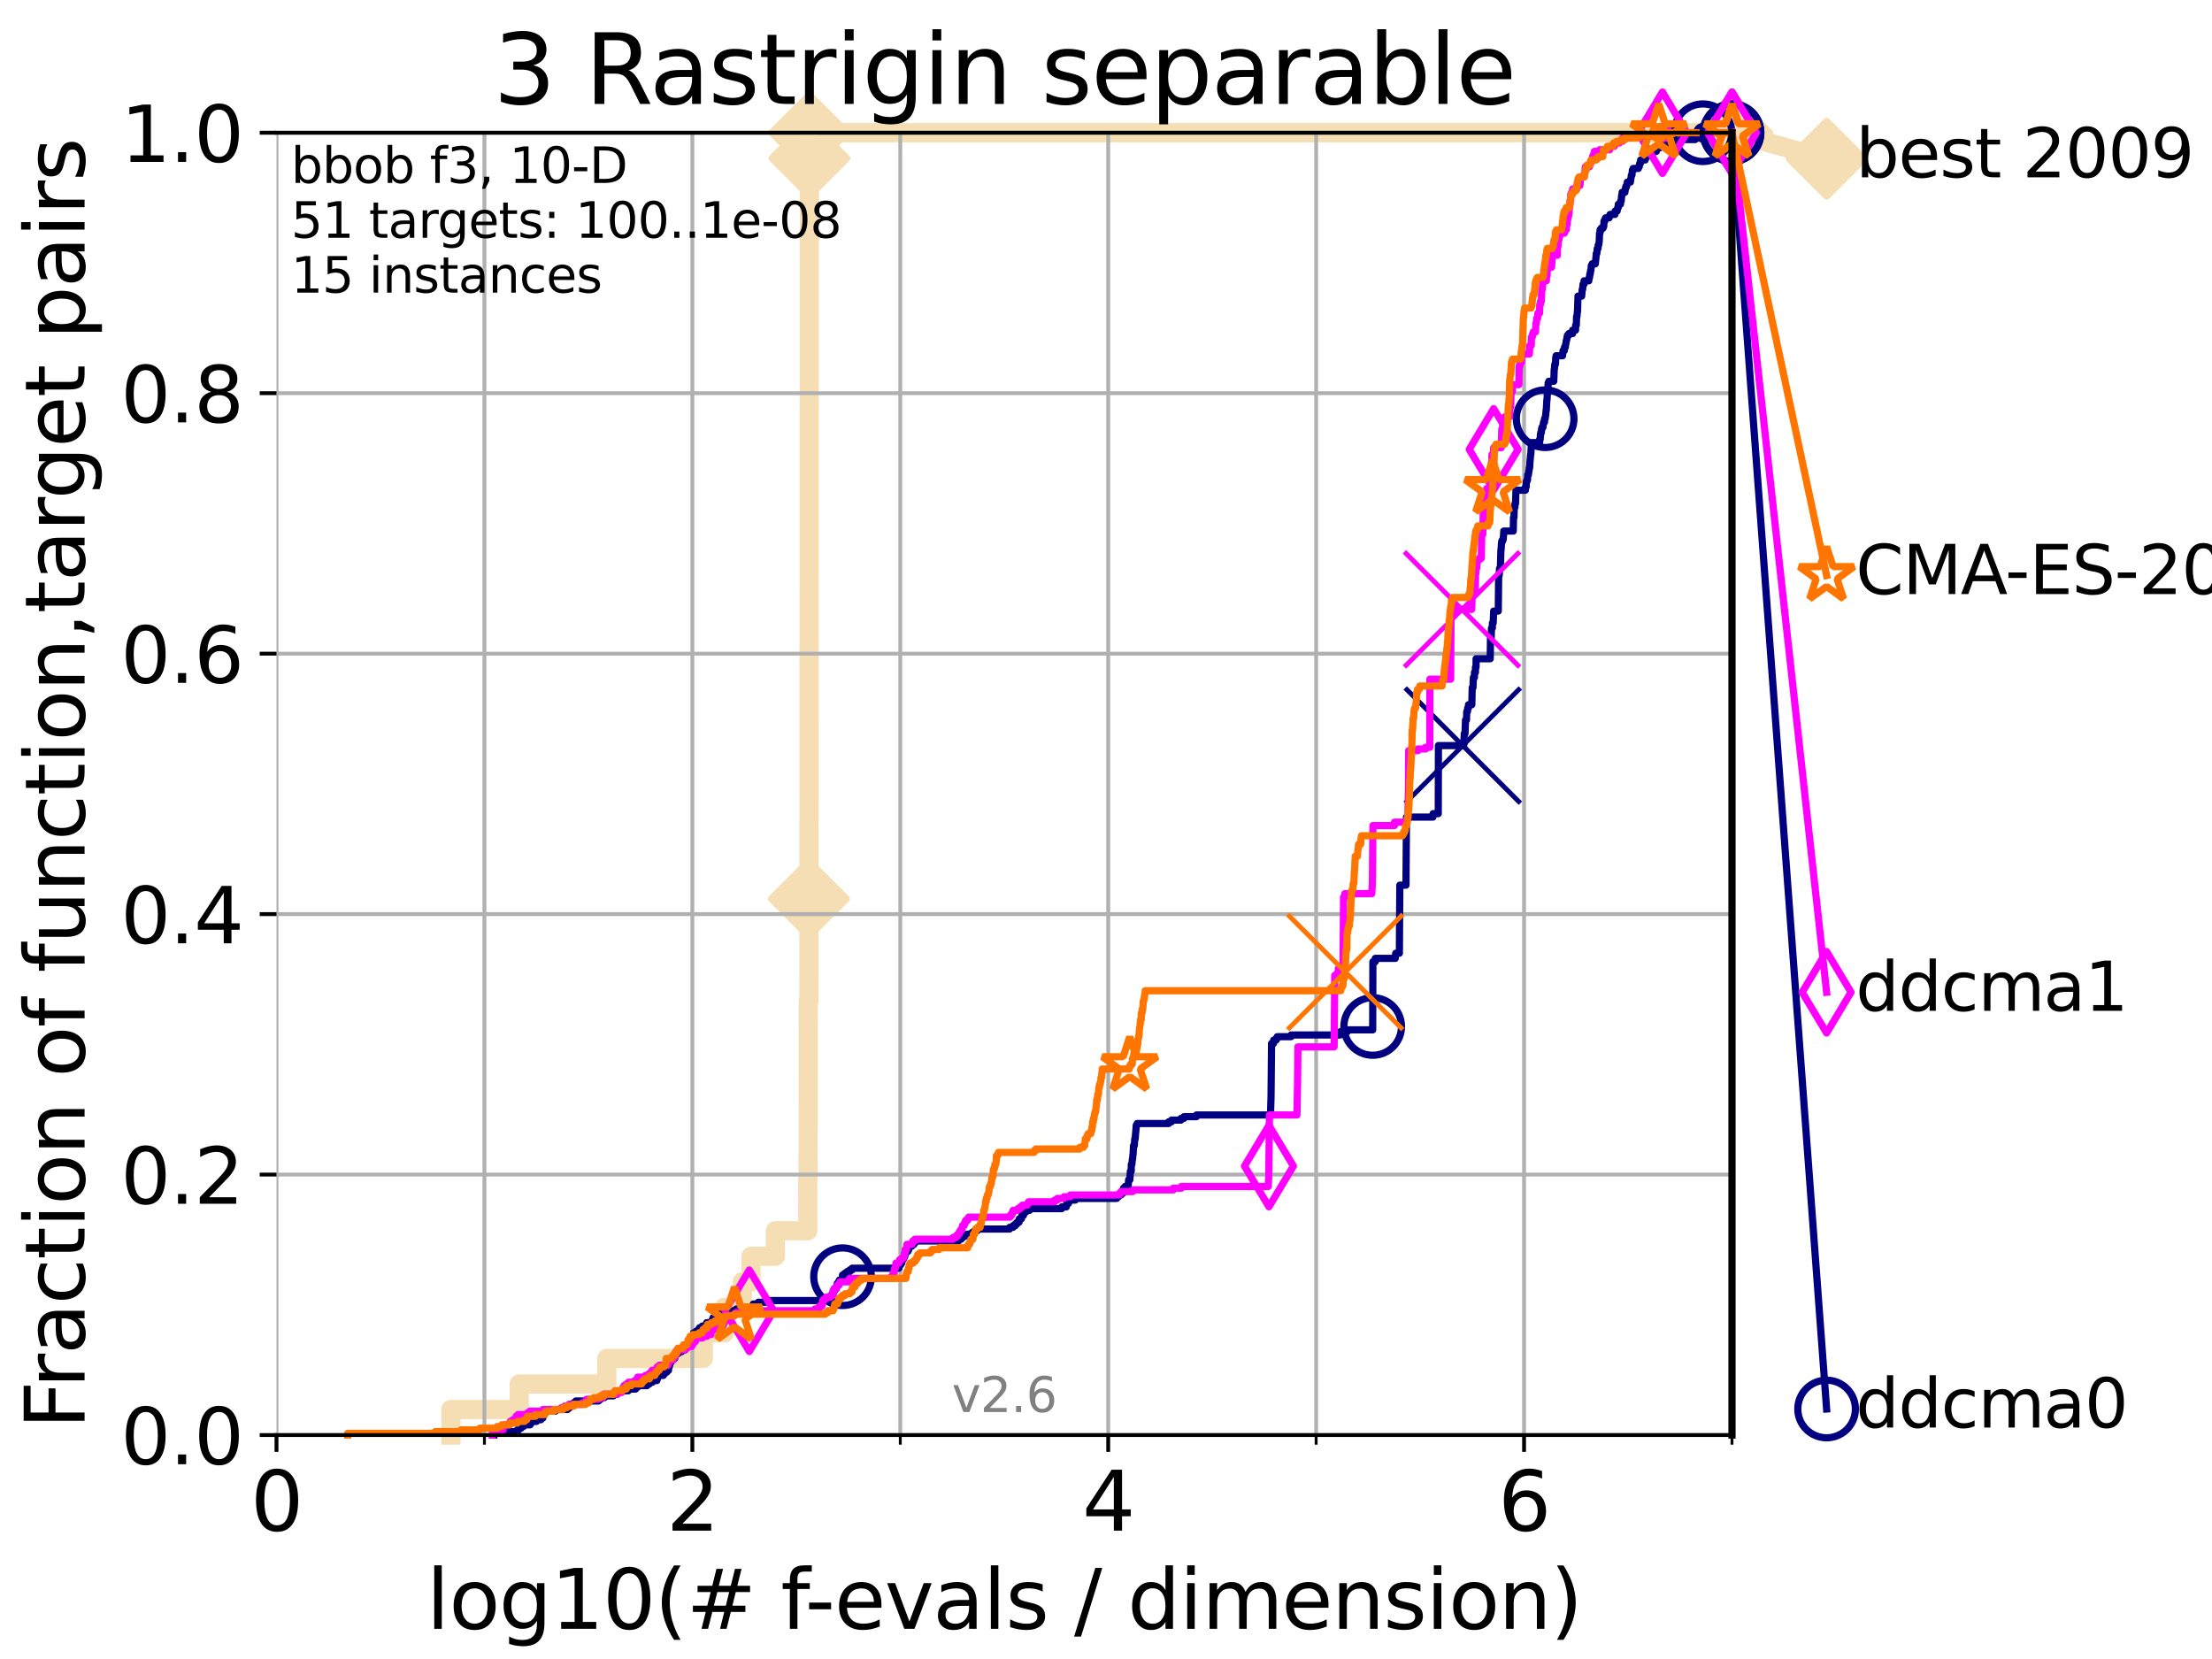 <?xml version="1.0" encoding="utf-8" standalone="no"?>
<!DOCTYPE svg PUBLIC "-//W3C//DTD SVG 1.1//EN"
  "http://www.w3.org/Graphics/SVG/1.1/DTD/svg11.dtd">
<svg xmlns:xlink="http://www.w3.org/1999/xlink" width="460.8pt" height="345.6pt" viewBox="0 0 460.8 345.6" xmlns="http://www.w3.org/2000/svg" version="1.1">
 <defs>
  <style type="text/css">*{stroke-linejoin: round; stroke-linecap: butt}</style>
 </defs>
 <g id="figure_1">
  <g id="patch_1">
   <path d="M 0 345.6 
L 460.8 345.6 
L 460.8 0 
L 0 0 
z
" style="fill: #ffffff"/>
  </g>
  <g id="axes_1">
   <g id="patch_2">
    <path d="M 57.6 298.944 
L 360.806 298.944 
L 360.806 27.648 
L 57.6 27.648 
z
" style="fill: #ffffff"/>
   </g>
   <g id="line2d_1">
    <path d="M 93.935 298.944 
L 93.935 293.624 
L 108.163 293.624 
L 108.163 288.305 
L 126.421 288.305 
L 126.421 282.985 
L 146.513 282.985 
L 146.513 277.666 
L 150.919 277.666 
L 150.919 272.346 
L 154.639 272.346 
L 154.639 267.027 
L 156.462 267.027 
L 156.462 261.707 
L 161.527 261.707 
L 161.527 256.388 
L 168.264 256.388 
L 168.264 251.068 
L 168.269 251.068 
L 168.269 245.749 
L 168.327 245.749 
L 168.327 240.429 
L 168.353 240.429 
L 168.353 235.11 
L 168.363 235.11 
L 168.363 229.79 
L 168.369 229.79 
L 168.369 224.471 
L 168.374 224.471 
L 168.374 213.832 
L 168.384 213.832 
L 168.384 208.512 
L 168.509 208.512 
L 168.509 203.192 
L 168.514 203.192 
L 168.514 187.234 
L 168.519 187.234 
L 168.519 171.275 
L 168.535 171.275 
L 168.535 165.956 
L 168.545 165.956 
L 168.545 149.997 
L 168.55 149.997 
L 168.55 134.039 
L 168.555 134.039 
L 168.555 123.4 
L 168.566 123.4 
L 168.566 107.441 
L 168.571 107.441 
L 168.571 86.163 
L 168.581 86.163 
L 168.581 80.843 
L 168.586 80.843 
L 168.586 59.565 
L 168.591 59.565 
L 168.591 54.246 
L 168.597 54.246 
L 168.597 48.926 
L 168.602 48.926 
L 168.602 32.968 
L 168.612 32.968 
L 168.612 27.648 
L 360.806 27.648 
" style="fill: none; stroke: #f5deb3; stroke-width: 4; stroke-linecap: square"/>
   </g>
   <g id="line2d_2">
    <defs>
     <path id="mc3e4d7a86d" d="M -0 7.778 
L 7.778 0 
L 0 -7.778 
L -7.778 -0 
z
" style="stroke: #f5deb3; stroke-width: 1.5; stroke-linejoin: miter"/>
    </defs>
    <g>
     <use xlink:href="#mc3e4d7a86d" x="168.519" y="187.234" style="fill: #f5deb3; stroke: #f5deb3; stroke-width: 1.5; stroke-linejoin: miter"/>
     <use xlink:href="#mc3e4d7a86d" x="168.612" y="32.968" style="fill: #f5deb3; stroke: #f5deb3; stroke-width: 1.5; stroke-linejoin: miter"/>
     <use xlink:href="#mc3e4d7a86d" x="168.612" y="27.648" style="fill: #f5deb3; stroke: #f5deb3; stroke-width: 1.5; stroke-linejoin: miter"/>
     <use xlink:href="#mc3e4d7a86d" x="168.612" y="27.648" style="fill: #f5deb3; stroke: #f5deb3; stroke-width: 1.5; stroke-linejoin: miter"/>
     <use xlink:href="#mc3e4d7a86d" x="360.806" y="27.648" style="fill: #f5deb3; stroke: #f5deb3; stroke-width: 1.5; stroke-linejoin: miter"/>
    </g>
   </g>
   <g id="line2d_3">
    <path style="fill: none; stroke: #f5deb3; stroke-width: 4; stroke-linecap: square"/>
    <g/>
   </g>
   <g id="line2d_4">
    <path d="M 360.806 27.648 
L 380.515 33.074 
" style="fill: none; stroke: #f5deb3; stroke-width: 4; stroke-linecap: square"/>
    <g>
     <use xlink:href="#mc3e4d7a86d" x="360.806" y="27.648" style="fill: #f5deb3; stroke: #f5deb3; stroke-width: 1.5; stroke-linejoin: miter"/>
     <use xlink:href="#mc3e4d7a86d" x="380.515" y="33.074" style="fill: #f5deb3; stroke: #f5deb3; stroke-width: 1.5; stroke-linejoin: miter"/>
    </g>
   </g>
   <g id="matplotlib.axis_1">
    <g id="xtick_1">
     <g id="line2d_5">
      <path d="M 57.6 298.944 
L 57.6 27.648 
" clip-path="url(#p4689e00c76)" style="fill: none; stroke: #b0b0b0; stroke-width: 0.8; stroke-linecap: square"/>
     </g>
     <g id="line2d_6">
      <defs>
       <path id="m7584c2d78b" d="M 0 0 
L 0 3.5 
" style="stroke: #000000; stroke-width: 0.8"/>
      </defs>
      <g>
       <use xlink:href="#m7584c2d78b" x="57.6" y="298.944" style="stroke: #000000; stroke-width: 0.8"/>
      </g>
     </g>
     <g id="text_1">
      <!-- 0 -->
      <g transform="translate(52.192 318.861)scale(0.17 -0.17)">
       <defs>
        <path id="DejaVuSans-30" d="M 2034 4250 
Q 1547 4250 1301 3770 
Q 1056 3291 1056 2328 
Q 1056 1369 1301 889 
Q 1547 409 2034 409 
Q 2525 409 2770 889 
Q 3016 1369 3016 2328 
Q 3016 3291 2770 3770 
Q 2525 4250 2034 4250 
z
M 2034 4750 
Q 2819 4750 3233 4129 
Q 3647 3509 3647 2328 
Q 3647 1150 3233 529 
Q 2819 -91 2034 -91 
Q 1250 -91 836 529 
Q 422 1150 422 2328 
Q 422 3509 836 4129 
Q 1250 4750 2034 4750 
z
" transform="scale(0.016)"/>
       </defs>
       <use xlink:href="#DejaVuSans-30"/>
      </g>
     </g>
    </g>
    <g id="xtick_2">
     <g id="line2d_7">
      <path d="M 144.23 298.944 
L 144.23 27.648 
" clip-path="url(#p4689e00c76)" style="fill: none; stroke: #b0b0b0; stroke-width: 0.8; stroke-linecap: square"/>
     </g>
     <g id="line2d_8">
      <g>
       <use xlink:href="#m7584c2d78b" x="144.23" y="298.944" style="stroke: #000000; stroke-width: 0.8"/>
      </g>
     </g>
     <g id="text_2">
      <!-- 2 -->
      <g transform="translate(138.822 318.861)scale(0.17 -0.17)">
       <defs>
        <path id="DejaVuSans-32" d="M 1228 531 
L 3431 531 
L 3431 0 
L 469 0 
L 469 531 
Q 828 903 1448 1529 
Q 2069 2156 2228 2338 
Q 2531 2678 2651 2914 
Q 2772 3150 2772 3378 
Q 2772 3750 2511 3984 
Q 2250 4219 1831 4219 
Q 1534 4219 1204 4116 
Q 875 4013 500 3803 
L 500 4441 
Q 881 4594 1212 4672 
Q 1544 4750 1819 4750 
Q 2544 4750 2975 4387 
Q 3406 4025 3406 3419 
Q 3406 3131 3298 2873 
Q 3191 2616 2906 2266 
Q 2828 2175 2409 1742 
Q 1991 1309 1228 531 
z
" transform="scale(0.016)"/>
       </defs>
       <use xlink:href="#DejaVuSans-32"/>
      </g>
     </g>
    </g>
    <g id="xtick_3">
     <g id="line2d_9">
      <path d="M 230.861 298.944 
L 230.861 27.648 
" clip-path="url(#p4689e00c76)" style="fill: none; stroke: #b0b0b0; stroke-width: 0.8; stroke-linecap: square"/>
     </g>
     <g id="line2d_10">
      <g>
       <use xlink:href="#m7584c2d78b" x="230.861" y="298.944" style="stroke: #000000; stroke-width: 0.8"/>
      </g>
     </g>
     <g id="text_3">
      <!-- 4 -->
      <g transform="translate(225.453 318.861)scale(0.17 -0.17)">
       <defs>
        <path id="DejaVuSans-34" d="M 2419 4116 
L 825 1625 
L 2419 1625 
L 2419 4116 
z
M 2253 4666 
L 3047 4666 
L 3047 1625 
L 3713 1625 
L 3713 1100 
L 3047 1100 
L 3047 0 
L 2419 0 
L 2419 1100 
L 313 1100 
L 313 1709 
L 2253 4666 
z
" transform="scale(0.016)"/>
       </defs>
       <use xlink:href="#DejaVuSans-34"/>
      </g>
     </g>
    </g>
    <g id="xtick_4">
     <g id="line2d_11">
      <path d="M 317.491 298.944 
L 317.491 27.648 
" clip-path="url(#p4689e00c76)" style="fill: none; stroke: #b0b0b0; stroke-width: 0.8; stroke-linecap: square"/>
     </g>
     <g id="line2d_12">
      <g>
       <use xlink:href="#m7584c2d78b" x="317.491" y="298.944" style="stroke: #000000; stroke-width: 0.8"/>
      </g>
     </g>
     <g id="text_4">
      <!-- 6 -->
      <g transform="translate(312.083 318.861)scale(0.17 -0.17)">
       <defs>
        <path id="DejaVuSans-36" d="M 2113 2584 
Q 1688 2584 1439 2293 
Q 1191 2003 1191 1497 
Q 1191 994 1439 701 
Q 1688 409 2113 409 
Q 2538 409 2786 701 
Q 3034 994 3034 1497 
Q 3034 2003 2786 2293 
Q 2538 2584 2113 2584 
z
M 3366 4563 
L 3366 3988 
Q 3128 4100 2886 4159 
Q 2644 4219 2406 4219 
Q 1781 4219 1451 3797 
Q 1122 3375 1075 2522 
Q 1259 2794 1537 2939 
Q 1816 3084 2150 3084 
Q 2853 3084 3261 2657 
Q 3669 2231 3669 1497 
Q 3669 778 3244 343 
Q 2819 -91 2113 -91 
Q 1303 -91 875 529 
Q 447 1150 447 2328 
Q 447 3434 972 4092 
Q 1497 4750 2381 4750 
Q 2619 4750 2861 4703 
Q 3103 4656 3366 4563 
z
" transform="scale(0.016)"/>
       </defs>
       <use xlink:href="#DejaVuSans-36"/>
      </g>
     </g>
    </g>
    <g id="xtick_5">
     <g id="line2d_13">
      <path d="M 100.915 298.944 
L 100.915 27.648 
" clip-path="url(#p4689e00c76)" style="fill: none; stroke: #b0b0b0; stroke-width: 0.8; stroke-linecap: square"/>
     </g>
     <g id="line2d_14">
      <defs>
       <path id="m4da00a352e" d="M 0 0 
L 0 2 
" style="stroke: #000000; stroke-width: 0.6"/>
      </defs>
      <g>
       <use xlink:href="#m4da00a352e" x="100.915" y="298.944" style="stroke: #000000; stroke-width: 0.6"/>
      </g>
     </g>
    </g>
    <g id="xtick_6">
     <g id="line2d_15">
      <path d="M 187.546 298.944 
L 187.546 27.648 
" clip-path="url(#p4689e00c76)" style="fill: none; stroke: #b0b0b0; stroke-width: 0.8; stroke-linecap: square"/>
     </g>
     <g id="line2d_16">
      <g>
       <use xlink:href="#m4da00a352e" x="187.546" y="298.944" style="stroke: #000000; stroke-width: 0.6"/>
      </g>
     </g>
    </g>
    <g id="xtick_7">
     <g id="line2d_17">
      <path d="M 274.176 298.944 
L 274.176 27.648 
" clip-path="url(#p4689e00c76)" style="fill: none; stroke: #b0b0b0; stroke-width: 0.8; stroke-linecap: square"/>
     </g>
     <g id="line2d_18">
      <g>
       <use xlink:href="#m4da00a352e" x="274.176" y="298.944" style="stroke: #000000; stroke-width: 0.6"/>
      </g>
     </g>
    </g>
    <g id="xtick_8">
     <g id="line2d_19">
      <path d="M 360.806 298.944 
L 360.806 27.648 
" clip-path="url(#p4689e00c76)" style="fill: none; stroke: #b0b0b0; stroke-width: 0.8; stroke-linecap: square"/>
     </g>
     <g id="line2d_20">
      <g>
       <use xlink:href="#m4da00a352e" x="360.806" y="298.944" style="stroke: #000000; stroke-width: 0.6"/>
      </g>
     </g>
    </g>
    <g id="text_5">
     <!-- log10(# f-evals / dimension) -->
     <g transform="translate(88.823 339.314)scale(0.17 -0.17)">
      <defs>
       <path id="DejaVuSans-6c" d="M 603 4863 
L 1178 4863 
L 1178 0 
L 603 0 
L 603 4863 
z
" transform="scale(0.016)"/>
       <path id="DejaVuSans-6f" d="M 1959 3097 
Q 1497 3097 1228 2736 
Q 959 2375 959 1747 
Q 959 1119 1226 758 
Q 1494 397 1959 397 
Q 2419 397 2687 759 
Q 2956 1122 2956 1747 
Q 2956 2369 2687 2733 
Q 2419 3097 1959 3097 
z
M 1959 3584 
Q 2709 3584 3137 3096 
Q 3566 2609 3566 1747 
Q 3566 888 3137 398 
Q 2709 -91 1959 -91 
Q 1206 -91 779 398 
Q 353 888 353 1747 
Q 353 2609 779 3096 
Q 1206 3584 1959 3584 
z
" transform="scale(0.016)"/>
       <path id="DejaVuSans-67" d="M 2906 1791 
Q 2906 2416 2648 2759 
Q 2391 3103 1925 3103 
Q 1463 3103 1205 2759 
Q 947 2416 947 1791 
Q 947 1169 1205 825 
Q 1463 481 1925 481 
Q 2391 481 2648 825 
Q 2906 1169 2906 1791 
z
M 3481 434 
Q 3481 -459 3084 -895 
Q 2688 -1331 1869 -1331 
Q 1566 -1331 1297 -1286 
Q 1028 -1241 775 -1147 
L 775 -588 
Q 1028 -725 1275 -790 
Q 1522 -856 1778 -856 
Q 2344 -856 2625 -561 
Q 2906 -266 2906 331 
L 2906 616 
Q 2728 306 2450 153 
Q 2172 0 1784 0 
Q 1141 0 747 490 
Q 353 981 353 1791 
Q 353 2603 747 3093 
Q 1141 3584 1784 3584 
Q 2172 3584 2450 3431 
Q 2728 3278 2906 2969 
L 2906 3500 
L 3481 3500 
L 3481 434 
z
" transform="scale(0.016)"/>
       <path id="DejaVuSans-31" d="M 794 531 
L 1825 531 
L 1825 4091 
L 703 3866 
L 703 4441 
L 1819 4666 
L 2450 4666 
L 2450 531 
L 3481 531 
L 3481 0 
L 794 0 
L 794 531 
z
" transform="scale(0.016)"/>
       <path id="DejaVuSans-28" d="M 1984 4856 
Q 1566 4138 1362 3434 
Q 1159 2731 1159 2009 
Q 1159 1288 1364 580 
Q 1569 -128 1984 -844 
L 1484 -844 
Q 1016 -109 783 600 
Q 550 1309 550 2009 
Q 550 2706 781 3412 
Q 1013 4119 1484 4856 
L 1984 4856 
z
" transform="scale(0.016)"/>
       <path id="DejaVuSans-23" d="M 3272 2816 
L 2363 2816 
L 2100 1772 
L 3016 1772 
L 3272 2816 
z
M 2803 4594 
L 2478 3297 
L 3391 3297 
L 3719 4594 
L 4219 4594 
L 3897 3297 
L 4872 3297 
L 4872 2816 
L 3775 2816 
L 3519 1772 
L 4513 1772 
L 4513 1294 
L 3397 1294 
L 3072 0 
L 2572 0 
L 2894 1294 
L 1978 1294 
L 1656 0 
L 1153 0 
L 1478 1294 
L 494 1294 
L 494 1772 
L 1594 1772 
L 1856 2816 
L 850 2816 
L 850 3297 
L 1978 3297 
L 2297 4594 
L 2803 4594 
z
" transform="scale(0.016)"/>
       <path id="DejaVuSans-20" transform="scale(0.016)"/>
       <path id="DejaVuSans-66" d="M 2375 4863 
L 2375 4384 
L 1825 4384 
Q 1516 4384 1395 4259 
Q 1275 4134 1275 3809 
L 1275 3500 
L 2222 3500 
L 2222 3053 
L 1275 3053 
L 1275 0 
L 697 0 
L 697 3053 
L 147 3053 
L 147 3500 
L 697 3500 
L 697 3744 
Q 697 4328 969 4595 
Q 1241 4863 1831 4863 
L 2375 4863 
z
" transform="scale(0.016)"/>
       <path id="DejaVuSans-2d" d="M 313 2009 
L 1997 2009 
L 1997 1497 
L 313 1497 
L 313 2009 
z
" transform="scale(0.016)"/>
       <path id="DejaVuSans-65" d="M 3597 1894 
L 3597 1613 
L 953 1613 
Q 991 1019 1311 708 
Q 1631 397 2203 397 
Q 2534 397 2845 478 
Q 3156 559 3463 722 
L 3463 178 
Q 3153 47 2828 -22 
Q 2503 -91 2169 -91 
Q 1331 -91 842 396 
Q 353 884 353 1716 
Q 353 2575 817 3079 
Q 1281 3584 2069 3584 
Q 2775 3584 3186 3129 
Q 3597 2675 3597 1894 
z
M 3022 2063 
Q 3016 2534 2758 2815 
Q 2500 3097 2075 3097 
Q 1594 3097 1305 2825 
Q 1016 2553 972 2059 
L 3022 2063 
z
" transform="scale(0.016)"/>
       <path id="DejaVuSans-76" d="M 191 3500 
L 800 3500 
L 1894 563 
L 2988 3500 
L 3597 3500 
L 2284 0 
L 1503 0 
L 191 3500 
z
" transform="scale(0.016)"/>
       <path id="DejaVuSans-61" d="M 2194 1759 
Q 1497 1759 1228 1600 
Q 959 1441 959 1056 
Q 959 750 1161 570 
Q 1363 391 1709 391 
Q 2188 391 2477 730 
Q 2766 1069 2766 1631 
L 2766 1759 
L 2194 1759 
z
M 3341 1997 
L 3341 0 
L 2766 0 
L 2766 531 
Q 2569 213 2275 61 
Q 1981 -91 1556 -91 
Q 1019 -91 701 211 
Q 384 513 384 1019 
Q 384 1609 779 1909 
Q 1175 2209 1959 2209 
L 2766 2209 
L 2766 2266 
Q 2766 2663 2505 2880 
Q 2244 3097 1772 3097 
Q 1472 3097 1187 3025 
Q 903 2953 641 2809 
L 641 3341 
Q 956 3463 1253 3523 
Q 1550 3584 1831 3584 
Q 2591 3584 2966 3190 
Q 3341 2797 3341 1997 
z
" transform="scale(0.016)"/>
       <path id="DejaVuSans-73" d="M 2834 3397 
L 2834 2853 
Q 2591 2978 2328 3040 
Q 2066 3103 1784 3103 
Q 1356 3103 1142 2972 
Q 928 2841 928 2578 
Q 928 2378 1081 2264 
Q 1234 2150 1697 2047 
L 1894 2003 
Q 2506 1872 2764 1633 
Q 3022 1394 3022 966 
Q 3022 478 2636 193 
Q 2250 -91 1575 -91 
Q 1294 -91 989 -36 
Q 684 19 347 128 
L 347 722 
Q 666 556 975 473 
Q 1284 391 1588 391 
Q 1994 391 2212 530 
Q 2431 669 2431 922 
Q 2431 1156 2273 1281 
Q 2116 1406 1581 1522 
L 1381 1569 
Q 847 1681 609 1914 
Q 372 2147 372 2553 
Q 372 3047 722 3315 
Q 1072 3584 1716 3584 
Q 2034 3584 2315 3537 
Q 2597 3491 2834 3397 
z
" transform="scale(0.016)"/>
       <path id="DejaVuSans-2f" d="M 1625 4666 
L 2156 4666 
L 531 -594 
L 0 -594 
L 1625 4666 
z
" transform="scale(0.016)"/>
       <path id="DejaVuSans-64" d="M 2906 2969 
L 2906 4863 
L 3481 4863 
L 3481 0 
L 2906 0 
L 2906 525 
Q 2725 213 2448 61 
Q 2172 -91 1784 -91 
Q 1150 -91 751 415 
Q 353 922 353 1747 
Q 353 2572 751 3078 
Q 1150 3584 1784 3584 
Q 2172 3584 2448 3432 
Q 2725 3281 2906 2969 
z
M 947 1747 
Q 947 1113 1208 752 
Q 1469 391 1925 391 
Q 2381 391 2643 752 
Q 2906 1113 2906 1747 
Q 2906 2381 2643 2742 
Q 2381 3103 1925 3103 
Q 1469 3103 1208 2742 
Q 947 2381 947 1747 
z
" transform="scale(0.016)"/>
       <path id="DejaVuSans-69" d="M 603 3500 
L 1178 3500 
L 1178 0 
L 603 0 
L 603 3500 
z
M 603 4863 
L 1178 4863 
L 1178 4134 
L 603 4134 
L 603 4863 
z
" transform="scale(0.016)"/>
       <path id="DejaVuSans-6d" d="M 3328 2828 
Q 3544 3216 3844 3400 
Q 4144 3584 4550 3584 
Q 5097 3584 5394 3201 
Q 5691 2819 5691 2113 
L 5691 0 
L 5113 0 
L 5113 2094 
Q 5113 2597 4934 2840 
Q 4756 3084 4391 3084 
Q 3944 3084 3684 2787 
Q 3425 2491 3425 1978 
L 3425 0 
L 2847 0 
L 2847 2094 
Q 2847 2600 2669 2842 
Q 2491 3084 2119 3084 
Q 1678 3084 1418 2786 
Q 1159 2488 1159 1978 
L 1159 0 
L 581 0 
L 581 3500 
L 1159 3500 
L 1159 2956 
Q 1356 3278 1631 3431 
Q 1906 3584 2284 3584 
Q 2666 3584 2933 3390 
Q 3200 3197 3328 2828 
z
" transform="scale(0.016)"/>
       <path id="DejaVuSans-6e" d="M 3513 2113 
L 3513 0 
L 2938 0 
L 2938 2094 
Q 2938 2591 2744 2837 
Q 2550 3084 2163 3084 
Q 1697 3084 1428 2787 
Q 1159 2491 1159 1978 
L 1159 0 
L 581 0 
L 581 3500 
L 1159 3500 
L 1159 2956 
Q 1366 3272 1645 3428 
Q 1925 3584 2291 3584 
Q 2894 3584 3203 3211 
Q 3513 2838 3513 2113 
z
" transform="scale(0.016)"/>
       <path id="DejaVuSans-29" d="M 513 4856 
L 1013 4856 
Q 1481 4119 1714 3412 
Q 1947 2706 1947 2009 
Q 1947 1309 1714 600 
Q 1481 -109 1013 -844 
L 513 -844 
Q 928 -128 1133 580 
Q 1338 1288 1338 2009 
Q 1338 2731 1133 3434 
Q 928 4138 513 4856 
z
" transform="scale(0.016)"/>
      </defs>
      <use xlink:href="#DejaVuSans-6c"/>
      <use xlink:href="#DejaVuSans-6f" x="27.783"/>
      <use xlink:href="#DejaVuSans-67" x="88.965"/>
      <use xlink:href="#DejaVuSans-31" x="152.441"/>
      <use xlink:href="#DejaVuSans-30" x="216.064"/>
      <use xlink:href="#DejaVuSans-28" x="279.688"/>
      <use xlink:href="#DejaVuSans-23" x="318.701"/>
      <use xlink:href="#DejaVuSans-20" x="402.49"/>
      <use xlink:href="#DejaVuSans-66" x="434.277"/>
      <use xlink:href="#DejaVuSans-2d" x="463.982"/>
      <use xlink:href="#DejaVuSans-65" x="500.066"/>
      <use xlink:href="#DejaVuSans-76" x="561.59"/>
      <use xlink:href="#DejaVuSans-61" x="620.77"/>
      <use xlink:href="#DejaVuSans-6c" x="682.049"/>
      <use xlink:href="#DejaVuSans-73" x="709.832"/>
      <use xlink:href="#DejaVuSans-20" x="761.932"/>
      <use xlink:href="#DejaVuSans-2f" x="793.719"/>
      <use xlink:href="#DejaVuSans-20" x="827.41"/>
      <use xlink:href="#DejaVuSans-64" x="859.197"/>
      <use xlink:href="#DejaVuSans-69" x="922.674"/>
      <use xlink:href="#DejaVuSans-6d" x="950.457"/>
      <use xlink:href="#DejaVuSans-65" x="1047.869"/>
      <use xlink:href="#DejaVuSans-6e" x="1109.393"/>
      <use xlink:href="#DejaVuSans-73" x="1172.771"/>
      <use xlink:href="#DejaVuSans-69" x="1224.871"/>
      <use xlink:href="#DejaVuSans-6f" x="1252.654"/>
      <use xlink:href="#DejaVuSans-6e" x="1313.836"/>
      <use xlink:href="#DejaVuSans-29" x="1377.215"/>
     </g>
    </g>
   </g>
   <g id="matplotlib.axis_2">
    <g id="ytick_1">
     <g id="line2d_21">
      <path d="M 57.6 298.944 
L 360.806 298.944 
" clip-path="url(#p4689e00c76)" style="fill: none; stroke: #b0b0b0; stroke-width: 0.8; stroke-linecap: square"/>
     </g>
     <g id="line2d_22">
      <defs>
       <path id="m6f048a60ea" d="M 0 0 
L -3.5 0 
" style="stroke: #000000; stroke-width: 0.8"/>
      </defs>
      <g>
       <use xlink:href="#m6f048a60ea" x="57.6" y="298.944" style="stroke: #000000; stroke-width: 0.8"/>
      </g>
     </g>
     <g id="text_6">
      <!-- 0.0 -->
      <g transform="translate(25.155 305.023)scale(0.16 -0.16)">
       <defs>
        <path id="DejaVuSans-2e" d="M 684 794 
L 1344 794 
L 1344 0 
L 684 0 
L 684 794 
z
" transform="scale(0.016)"/>
       </defs>
       <use xlink:href="#DejaVuSans-30"/>
       <use xlink:href="#DejaVuSans-2e" x="63.623"/>
       <use xlink:href="#DejaVuSans-30" x="95.41"/>
      </g>
     </g>
    </g>
    <g id="ytick_2">
     <g id="line2d_23">
      <path d="M 57.6 244.685 
L 360.806 244.685 
" clip-path="url(#p4689e00c76)" style="fill: none; stroke: #b0b0b0; stroke-width: 0.8; stroke-linecap: square"/>
     </g>
     <g id="line2d_24">
      <g>
       <use xlink:href="#m6f048a60ea" x="57.6" y="244.685" style="stroke: #000000; stroke-width: 0.8"/>
      </g>
     </g>
     <g id="text_7">
      <!-- 0.2 -->
      <g transform="translate(25.155 250.764)scale(0.16 -0.16)">
       <use xlink:href="#DejaVuSans-30"/>
       <use xlink:href="#DejaVuSans-2e" x="63.623"/>
       <use xlink:href="#DejaVuSans-32" x="95.41"/>
      </g>
     </g>
    </g>
    <g id="ytick_3">
     <g id="line2d_25">
      <path d="M 57.6 190.426 
L 360.806 190.426 
" clip-path="url(#p4689e00c76)" style="fill: none; stroke: #b0b0b0; stroke-width: 0.8; stroke-linecap: square"/>
     </g>
     <g id="line2d_26">
      <g>
       <use xlink:href="#m6f048a60ea" x="57.6" y="190.426" style="stroke: #000000; stroke-width: 0.8"/>
      </g>
     </g>
     <g id="text_8">
      <!-- 0.4 -->
      <g transform="translate(25.155 196.504)scale(0.16 -0.16)">
       <use xlink:href="#DejaVuSans-30"/>
       <use xlink:href="#DejaVuSans-2e" x="63.623"/>
       <use xlink:href="#DejaVuSans-34" x="95.41"/>
      </g>
     </g>
    </g>
    <g id="ytick_4">
     <g id="line2d_27">
      <path d="M 57.6 136.166 
L 360.806 136.166 
" clip-path="url(#p4689e00c76)" style="fill: none; stroke: #b0b0b0; stroke-width: 0.8; stroke-linecap: square"/>
     </g>
     <g id="line2d_28">
      <g>
       <use xlink:href="#m6f048a60ea" x="57.6" y="136.166" style="stroke: #000000; stroke-width: 0.8"/>
      </g>
     </g>
     <g id="text_9">
      <!-- 0.6 -->
      <g transform="translate(25.155 142.245)scale(0.16 -0.16)">
       <use xlink:href="#DejaVuSans-30"/>
       <use xlink:href="#DejaVuSans-2e" x="63.623"/>
       <use xlink:href="#DejaVuSans-36" x="95.41"/>
      </g>
     </g>
    </g>
    <g id="ytick_5">
     <g id="line2d_29">
      <path d="M 57.6 81.907 
L 360.806 81.907 
" clip-path="url(#p4689e00c76)" style="fill: none; stroke: #b0b0b0; stroke-width: 0.8; stroke-linecap: square"/>
     </g>
     <g id="line2d_30">
      <g>
       <use xlink:href="#m6f048a60ea" x="57.6" y="81.907" style="stroke: #000000; stroke-width: 0.8"/>
      </g>
     </g>
     <g id="text_10">
      <!-- 0.8 -->
      <g transform="translate(25.155 87.986)scale(0.16 -0.16)">
       <defs>
        <path id="DejaVuSans-38" d="M 2034 2216 
Q 1584 2216 1326 1975 
Q 1069 1734 1069 1313 
Q 1069 891 1326 650 
Q 1584 409 2034 409 
Q 2484 409 2743 651 
Q 3003 894 3003 1313 
Q 3003 1734 2745 1975 
Q 2488 2216 2034 2216 
z
M 1403 2484 
Q 997 2584 770 2862 
Q 544 3141 544 3541 
Q 544 4100 942 4425 
Q 1341 4750 2034 4750 
Q 2731 4750 3128 4425 
Q 3525 4100 3525 3541 
Q 3525 3141 3298 2862 
Q 3072 2584 2669 2484 
Q 3125 2378 3379 2068 
Q 3634 1759 3634 1313 
Q 3634 634 3220 271 
Q 2806 -91 2034 -91 
Q 1263 -91 848 271 
Q 434 634 434 1313 
Q 434 1759 690 2068 
Q 947 2378 1403 2484 
z
M 1172 3481 
Q 1172 3119 1398 2916 
Q 1625 2713 2034 2713 
Q 2441 2713 2670 2916 
Q 2900 3119 2900 3481 
Q 2900 3844 2670 4047 
Q 2441 4250 2034 4250 
Q 1625 4250 1398 4047 
Q 1172 3844 1172 3481 
z
" transform="scale(0.016)"/>
       </defs>
       <use xlink:href="#DejaVuSans-30"/>
       <use xlink:href="#DejaVuSans-2e" x="63.623"/>
       <use xlink:href="#DejaVuSans-38" x="95.41"/>
      </g>
     </g>
    </g>
    <g id="ytick_6">
     <g id="line2d_31">
      <path d="M 57.6 27.648 
L 360.806 27.648 
" clip-path="url(#p4689e00c76)" style="fill: none; stroke: #b0b0b0; stroke-width: 0.8; stroke-linecap: square"/>
     </g>
     <g id="line2d_32">
      <g>
       <use xlink:href="#m6f048a60ea" x="57.6" y="27.648" style="stroke: #000000; stroke-width: 0.8"/>
      </g>
     </g>
     <g id="text_11">
      <!-- 1.0 -->
      <g transform="translate(25.155 33.727)scale(0.16 -0.16)">
       <use xlink:href="#DejaVuSans-31"/>
       <use xlink:href="#DejaVuSans-2e" x="63.623"/>
       <use xlink:href="#DejaVuSans-30" x="95.41"/>
      </g>
     </g>
    </g>
    <g id="text_12">
     <!-- Fraction of function,target pairs -->
     <g transform="translate(17.62 297.681)rotate(-90)scale(0.17 -0.17)">
      <defs>
       <path id="DejaVuSans-46" d="M 628 4666 
L 3309 4666 
L 3309 4134 
L 1259 4134 
L 1259 2759 
L 3109 2759 
L 3109 2228 
L 1259 2228 
L 1259 0 
L 628 0 
L 628 4666 
z
" transform="scale(0.016)"/>
       <path id="DejaVuSans-72" d="M 2631 2963 
Q 2534 3019 2420 3045 
Q 2306 3072 2169 3072 
Q 1681 3072 1420 2755 
Q 1159 2438 1159 1844 
L 1159 0 
L 581 0 
L 581 3500 
L 1159 3500 
L 1159 2956 
Q 1341 3275 1631 3429 
Q 1922 3584 2338 3584 
Q 2397 3584 2469 3576 
Q 2541 3569 2628 3553 
L 2631 2963 
z
" transform="scale(0.016)"/>
       <path id="DejaVuSans-63" d="M 3122 3366 
L 3122 2828 
Q 2878 2963 2633 3030 
Q 2388 3097 2138 3097 
Q 1578 3097 1268 2742 
Q 959 2388 959 1747 
Q 959 1106 1268 751 
Q 1578 397 2138 397 
Q 2388 397 2633 464 
Q 2878 531 3122 666 
L 3122 134 
Q 2881 22 2623 -34 
Q 2366 -91 2075 -91 
Q 1284 -91 818 406 
Q 353 903 353 1747 
Q 353 2603 823 3093 
Q 1294 3584 2113 3584 
Q 2378 3584 2631 3529 
Q 2884 3475 3122 3366 
z
" transform="scale(0.016)"/>
       <path id="DejaVuSans-74" d="M 1172 4494 
L 1172 3500 
L 2356 3500 
L 2356 3053 
L 1172 3053 
L 1172 1153 
Q 1172 725 1289 603 
Q 1406 481 1766 481 
L 2356 481 
L 2356 0 
L 1766 0 
Q 1100 0 847 248 
Q 594 497 594 1153 
L 594 3053 
L 172 3053 
L 172 3500 
L 594 3500 
L 594 4494 
L 1172 4494 
z
" transform="scale(0.016)"/>
       <path id="DejaVuSans-75" d="M 544 1381 
L 544 3500 
L 1119 3500 
L 1119 1403 
Q 1119 906 1312 657 
Q 1506 409 1894 409 
Q 2359 409 2629 706 
Q 2900 1003 2900 1516 
L 2900 3500 
L 3475 3500 
L 3475 0 
L 2900 0 
L 2900 538 
Q 2691 219 2414 64 
Q 2138 -91 1772 -91 
Q 1169 -91 856 284 
Q 544 659 544 1381 
z
M 1991 3584 
L 1991 3584 
z
" transform="scale(0.016)"/>
       <path id="DejaVuSans-2c" d="M 750 794 
L 1409 794 
L 1409 256 
L 897 -744 
L 494 -744 
L 750 256 
L 750 794 
z
" transform="scale(0.016)"/>
       <path id="DejaVuSans-70" d="M 1159 525 
L 1159 -1331 
L 581 -1331 
L 581 3500 
L 1159 3500 
L 1159 2969 
Q 1341 3281 1617 3432 
Q 1894 3584 2278 3584 
Q 2916 3584 3314 3078 
Q 3713 2572 3713 1747 
Q 3713 922 3314 415 
Q 2916 -91 2278 -91 
Q 1894 -91 1617 61 
Q 1341 213 1159 525 
z
M 3116 1747 
Q 3116 2381 2855 2742 
Q 2594 3103 2138 3103 
Q 1681 3103 1420 2742 
Q 1159 2381 1159 1747 
Q 1159 1113 1420 752 
Q 1681 391 2138 391 
Q 2594 391 2855 752 
Q 3116 1113 3116 1747 
z
" transform="scale(0.016)"/>
      </defs>
      <use xlink:href="#DejaVuSans-46"/>
      <use xlink:href="#DejaVuSans-72" x="50.27"/>
      <use xlink:href="#DejaVuSans-61" x="91.383"/>
      <use xlink:href="#DejaVuSans-63" x="152.662"/>
      <use xlink:href="#DejaVuSans-74" x="207.643"/>
      <use xlink:href="#DejaVuSans-69" x="246.852"/>
      <use xlink:href="#DejaVuSans-6f" x="274.635"/>
      <use xlink:href="#DejaVuSans-6e" x="335.816"/>
      <use xlink:href="#DejaVuSans-20" x="399.195"/>
      <use xlink:href="#DejaVuSans-6f" x="430.982"/>
      <use xlink:href="#DejaVuSans-66" x="492.164"/>
      <use xlink:href="#DejaVuSans-20" x="527.369"/>
      <use xlink:href="#DejaVuSans-66" x="559.156"/>
      <use xlink:href="#DejaVuSans-75" x="594.361"/>
      <use xlink:href="#DejaVuSans-6e" x="657.74"/>
      <use xlink:href="#DejaVuSans-63" x="721.119"/>
      <use xlink:href="#DejaVuSans-74" x="776.1"/>
      <use xlink:href="#DejaVuSans-69" x="815.309"/>
      <use xlink:href="#DejaVuSans-6f" x="843.092"/>
      <use xlink:href="#DejaVuSans-6e" x="904.273"/>
      <use xlink:href="#DejaVuSans-2c" x="967.652"/>
      <use xlink:href="#DejaVuSans-74" x="999.439"/>
      <use xlink:href="#DejaVuSans-61" x="1038.648"/>
      <use xlink:href="#DejaVuSans-72" x="1099.928"/>
      <use xlink:href="#DejaVuSans-67" x="1139.291"/>
      <use xlink:href="#DejaVuSans-65" x="1202.768"/>
      <use xlink:href="#DejaVuSans-74" x="1264.291"/>
      <use xlink:href="#DejaVuSans-20" x="1303.5"/>
      <use xlink:href="#DejaVuSans-70" x="1335.287"/>
      <use xlink:href="#DejaVuSans-61" x="1398.764"/>
      <use xlink:href="#DejaVuSans-69" x="1460.043"/>
      <use xlink:href="#DejaVuSans-72" x="1487.826"/>
      <use xlink:href="#DejaVuSans-73" x="1528.939"/>
     </g>
    </g>
   </g>
   <g id="line2d_33">
    <defs>
     <path id="m16407921e5" d="M 0 1.5 
C 0.398 1.5 0.779 1.342 1.061 1.061 
C 1.342 0.779 1.5 0.398 1.5 0 
C 1.5 -0.398 1.342 -0.779 1.061 -1.061 
C 0.779 -1.342 0.398 -1.5 0 -1.5 
C -0.398 -1.5 -0.779 -1.342 -1.061 -1.061 
C -1.342 -0.779 -1.5 -0.398 -1.5 0 
C -1.5 0.398 -1.342 0.779 -1.061 1.061 
C -0.779 1.342 -0.398 1.5 0 1.5 
z
" style="stroke: #f5deb3"/>
    </defs>
    <g>
     <use xlink:href="#m16407921e5" x="168.612" y="27.648" style="fill: #f5deb3; stroke: #f5deb3"/>
     <use xlink:href="#m16407921e5" x="168.612" y="27.648" style="fill: #f5deb3; stroke: #f5deb3"/>
    </g>
   </g>
   <g id="line2d_34">
    <defs>
     <path id="mc941de9453" d="M 0 1.5 
C 0.398 1.5 0.779 1.342 1.061 1.061 
C 1.342 0.779 1.5 0.398 1.5 0 
C 1.5 -0.398 1.342 -0.779 1.061 -1.061 
C 0.779 -1.342 0.398 -1.5 0 -1.5 
C -0.398 -1.5 -0.779 -1.342 -1.061 -1.061 
C -1.342 -0.779 -1.5 -0.398 -1.5 0 
C -1.5 0.398 -1.342 0.779 -1.061 1.061 
C -0.779 1.342 -0.398 1.5 0 1.5 
z
" style="stroke: #000080"/>
    </defs>
    <g>
     <use xlink:href="#mc941de9453" x="354.748" y="27.648" style="fill: #000080; stroke: #000080"/>
     <use xlink:href="#mc941de9453" x="354.748" y="27.648" style="fill: #000080; stroke: #000080"/>
    </g>
   </g>
   <g id="line2d_35">
    <path d="M 102.878 298.944 
L 102.878 298.589 
L 104.345 298.589 
L 104.345 298.235 
L 107.775 298.235 
L 107.775 297.88 
L 108.034 297.88 
L 108.034 297.525 
L 108.543 297.525 
L 108.543 297.171 
L 109.038 297.171 
L 109.038 296.816 
L 110.449 296.816 
L 110.449 296.462 
L 110.675 296.462 
L 110.675 296.107 
L 111.762 296.107 
L 111.762 295.752 
L 112.69 295.752 
L 112.69 295.398 
L 113.088 295.398 
L 113.186 294.688 
L 113.381 294.688 
L 113.381 294.334 
L 113.67 294.334 
L 113.67 293.979 
L 115.662 293.979 
L 115.662 293.624 
L 118.227 293.624 
L 118.227 293.27 
L 118.672 293.27 
L 118.745 292.561 
L 119.53 292.561 
L 119.53 292.206 
L 119.945 292.206 
L 119.945 291.851 
L 124.695 291.851 
L 124.695 291.497 
L 125.116 291.497 
L 125.116 291.142 
L 125.929 291.142 
L 125.929 290.787 
L 127.777 290.787 
L 127.777 290.433 
L 128.571 290.433 
L 128.571 290.078 
L 128.701 290.078 
L 128.701 289.723 
L 130.888 289.723 
L 130.888 289.369 
L 132.394 289.369 
L 132.394 289.014 
L 132.778 289.014 
L 132.778 288.66 
L 134.777 288.66 
L 134.777 288.305 
L 135.268 288.305 
L 135.268 287.95 
L 135.894 287.95 
L 135.894 287.596 
L 136.837 287.596 
L 136.837 287.241 
L 136.975 287.241 
L 137.058 286.532 
L 138.181 286.532 
L 138.181 286.177 
L 138.464 286.177 
L 138.464 285.822 
L 138.919 285.822 
L 138.919 285.468 
L 139.265 285.468 
L 139.265 284.759 
L 139.411 284.759 
L 139.411 284.404 
L 139.532 284.404 
L 139.605 283.695 
L 139.891 283.695 
L 139.891 283.34 
L 140.08 283.34 
L 140.08 282.985 
L 140.566 282.985 
L 140.657 282.276 
L 140.816 282.276 
L 140.816 281.922 
L 141.349 281.922 
L 141.349 281.567 
L 141.996 281.567 
L 141.996 281.212 
L 142.662 281.212 
L 142.743 280.503 
L 142.865 280.503 
L 142.865 280.148 
L 143.384 280.148 
L 143.384 279.794 
L 143.599 279.794 
L 143.657 279.084 
L 143.773 279.084 
L 143.773 278.73 
L 144.324 278.73 
L 144.399 278.021 
L 144.473 278.021 
L 144.473 277.666 
L 145.022 277.666 
L 145.022 277.311 
L 145.486 277.311 
L 145.486 276.957 
L 145.713 276.957 
L 145.713 276.602 
L 146.295 276.602 
L 146.295 276.247 
L 147.216 276.247 
L 147.216 275.538 
L 148.216 275.538 
L 148.216 275.183 
L 148.428 275.183 
L 148.428 274.829 
L 148.563 274.829 
L 148.563 274.474 
L 148.904 274.474 
L 148.904 274.12 
L 149.021 274.12 
L 149.021 273.765 
L 150.946 273.765 
L 150.946 273.41 
L 151.883 273.41 
L 151.883 273.056 
L 153.352 273.056 
L 153.352 272.701 
L 155.844 272.701 
L 155.844 272.346 
L 156.716 272.346 
L 156.716 271.992 
L 156.937 271.992 
L 156.937 271.637 
L 157.971 271.637 
L 157.971 271.282 
L 159.544 271.282 
L 159.544 270.928 
L 172.272 270.928 
L 172.272 270.573 
L 172.695 270.573 
L 172.695 270.219 
L 173.51 270.219 
L 173.526 269.155 
L 173.664 269.155 
L 173.664 268.8 
L 173.961 268.8 
L 173.961 268.445 
L 174.184 268.445 
L 174.184 268.091 
L 174.325 268.091 
L 174.401 267.381 
L 174.675 267.381 
L 174.675 267.027 
L 174.853 267.027 
L 174.853 266.672 
L 175.492 266.672 
L 175.517 265.608 
L 175.975 265.608 
L 175.975 265.254 
L 176.47 265.254 
L 176.47 264.899 
L 177.027 264.899 
L 177.027 264.544 
L 177.508 264.544 
L 177.508 264.19 
L 187.261 264.19 
L 187.261 263.835 
L 187.385 263.835 
L 187.385 263.48 
L 187.634 263.48 
L 187.634 263.126 
L 187.846 263.126 
L 187.861 262.417 
L 188.147 262.417 
L 188.147 262.062 
L 188.336 262.062 
L 188.336 261.707 
L 188.499 261.707 
L 188.56 260.998 
L 188.795 260.998 
L 188.795 260.643 
L 189.189 260.643 
L 189.189 260.289 
L 189.335 260.289 
L 189.335 259.934 
L 189.466 259.934 
L 189.466 259.579 
L 189.986 259.579 
L 189.986 259.225 
L 190.401 259.225 
L 190.401 258.87 
L 190.661 258.87 
L 190.661 258.516 
L 199.681 258.516 
L 199.681 258.161 
L 200.218 258.161 
L 200.218 257.806 
L 200.617 257.806 
L 200.617 257.452 
L 201.436 257.452 
L 201.436 257.097 
L 202.499 257.097 
L 202.499 256.742 
L 203.017 256.742 
L 203.017 256.388 
L 203.583 256.388 
L 203.583 256.033 
L 210.312 256.033 
L 210.312 255.678 
L 211.044 255.678 
L 211.044 255.324 
L 211.521 255.324 
L 211.521 254.969 
L 211.852 254.969 
L 211.852 254.615 
L 212.288 254.615 
L 212.333 253.905 
L 212.767 253.905 
L 212.87 253.196 
L 213.199 253.196 
L 213.261 252.487 
L 213.71 252.487 
L 213.71 252.132 
L 214.49 252.132 
L 214.49 251.778 
L 221.175 251.778 
L 221.175 251.423 
L 222.126 251.423 
L 222.198 250.714 
L 222.572 250.714 
L 222.572 250.359 
L 222.763 250.359 
L 222.763 250.004 
L 223.998 250.004 
L 223.998 249.65 
L 232.631 249.65 
L 232.631 249.295 
L 233.006 249.295 
L 233.006 248.94 
L 233.524 248.94 
L 233.524 248.586 
L 233.902 248.586 
L 233.902 247.877 
L 234.042 247.877 
L 234.042 247.522 
L 234.36 247.522 
L 234.36 247.167 
L 235.011 247.167 
L 235.122 245.749 
L 235.37 245.749 
L 235.481 243.976 
L 235.653 243.976 
L 235.672 242.557 
L 235.792 242.557 
L 235.886 241.493 
L 235.932 241.493 
L 236.024 240.429 
L 236.048 240.429 
L 236.131 238.656 
L 236.298 238.656 
L 236.396 237.237 
L 236.479 237.237 
L 236.586 235.819 
L 236.604 235.819 
L 236.703 234.4 
L 236.889 234.4 
L 236.889 234.046 
L 243.45 234.046 
L 243.45 233.691 
L 244.055 233.691 
L 244.055 233.336 
L 246.011 233.336 
L 246.011 232.982 
L 246.644 232.982 
L 246.644 232.627 
L 249.235 232.627 
L 249.235 232.273 
L 264.664 232.273 
L 264.771 228.726 
L 264.777 228.726 
L 264.887 217.378 
L 265.289 217.378 
L 265.333 216.669 
L 265.856 216.669 
L 265.856 216.314 
L 266.075 216.314 
L 266.075 215.959 
L 268.959 215.959 
L 268.959 215.605 
L 279.171 215.605 
L 279.271 214.895 
L 280.709 214.895 
L 280.709 214.541 
L 285.955 214.541 
L 286 200.355 
L 286.478 200.355 
L 286.5 199.646 
L 290.66 199.646 
L 290.751 198.582 
L 291.515 198.582 
L 291.611 184.397 
L 292.889 184.397 
L 292.994 170.211 
L 298.509 170.211 
L 298.538 169.502 
L 299.615 169.502 
L 299.652 155.317 
L 304.932 155.317 
L 305.035 152.834 
L 305.189 152.834 
L 305.296 149.997 
L 305.49 149.997 
L 305.551 148.224 
L 305.711 148.224 
L 305.738 147.515 
L 305.893 147.515 
L 305.914 146.805 
L 306.607 146.805 
L 306.688 143.259 
L 306.845 143.259 
L 306.931 141.131 
L 307.152 141.131 
L 307.161 140.067 
L 307.361 140.067 
L 307.364 139.003 
L 307.488 139.003 
L 307.498 137.23 
L 310.438 137.23 
L 310.497 132.975 
L 310.636 132.975 
L 310.699 130.847 
L 310.884 130.847 
L 310.891 129.783 
L 311.057 129.783 
L 311.162 127.301 
L 312.116 127.301 
L 312.2 119.853 
L 312.313 119.853 
L 312.374 118.435 
L 312.556 118.435 
L 312.666 114.534 
L 312.705 114.534 
L 312.79 113.115 
L 312.828 113.115 
L 312.828 112.76 
L 312.999 112.76 
L 312.999 112.406 
L 313.145 112.406 
L 313.251 110.987 
L 313.256 110.987 
L 313.256 110.633 
L 315.24 110.633 
L 315.29 107.796 
L 315.388 107.796 
L 315.444 105.668 
L 315.588 105.668 
L 315.591 104.958 
L 315.708 104.958 
L 315.805 102.121 
L 317.761 102.121 
L 317.793 101.412 
L 317.941 101.412 
L 317.949 100.348 
L 318.075 100.348 
L 318.075 99.994 
L 318.211 99.994 
L 318.243 98.93 
L 318.393 98.93 
L 318.459 98.22 
L 318.508 98.22 
L 318.565 97.511 
L 318.641 97.511 
L 318.749 95.738 
L 318.773 95.738 
L 318.854 94.674 
L 318.894 94.674 
L 319.001 92.901 
L 319.037 92.901 
L 319.131 92.192 
L 320.738 92.192 
L 320.742 91.482 
L 320.859 91.482 
L 320.902 90.418 
L 320.98 90.418 
L 320.98 90.064 
L 321.108 90.064 
L 321.128 89.355 
L 321.224 89.355 
L 321.224 89 
L 321.431 89 
L 321.493 88.291 
L 321.552 88.291 
L 321.552 87.936 
L 321.749 87.936 
L 321.752 87.227 
L 321.883 87.227 
L 321.976 86.517 
L 321.997 86.517 
L 322.083 85.454 
L 322.125 85.454 
L 322.233 83.326 
L 322.273 83.326 
L 322.343 81.907 
L 322.41 81.907 
L 322.511 79.779 
L 322.649 79.779 
L 322.649 79.425 
L 323.674 79.425 
L 323.773 76.942 
L 323.804 76.942 
L 323.897 75.878 
L 324.026 75.878 
L 324.096 74.46 
L 324.171 74.46 
L 324.171 74.105 
L 325.508 74.105 
L 325.611 73.041 
L 325.885 73.041 
L 325.916 72.332 
L 326.08 72.332 
L 326.166 71.623 
L 326.192 71.623 
L 326.293 70.914 
L 326.348 70.914 
L 326.445 70.204 
L 326.524 70.204 
L 326.524 69.85 
L 326.817 69.85 
L 326.817 69.495 
L 327.595 69.495 
L 327.595 68.786 
L 328.212 68.786 
L 328.234 67.722 
L 328.379 67.722 
L 328.426 65.949 
L 328.504 65.949 
L 328.603 64.885 
L 328.624 64.885 
L 328.725 61.693 
L 329.495 61.693 
L 329.604 60.274 
L 329.693 60.274 
L 329.776 59.211 
L 329.976 59.211 
L 329.987 58.501 
L 330.973 58.501 
L 331.062 57.792 
L 331.135 57.792 
L 331.193 57.083 
L 331.277 57.083 
L 331.343 56.373 
L 331.412 56.373 
L 331.502 55.31 
L 331.683 55.31 
L 331.683 54.955 
L 332.334 54.955 
L 332.437 53.891 
L 332.453 53.891 
L 332.527 52.827 
L 332.644 52.827 
L 332.743 51.763 
L 332.905 51.763 
L 332.933 51.054 
L 333.033 51.054 
L 333.139 50.345 
L 333.146 50.345 
L 333.215 48.571 
L 333.3 48.571 
L 333.322 47.862 
L 333.592 47.862 
L 333.592 47.508 
L 333.96 47.508 
L 333.96 47.153 
L 334.093 47.153 
L 334.134 46.089 
L 334.297 46.089 
L 334.297 45.734 
L 334.479 45.734 
L 334.479 45.38 
L 335.214 45.38 
L 335.214 45.025 
L 335.396 45.025 
L 335.396 44.67 
L 336.423 44.67 
L 336.455 43.961 
L 336.883 43.961 
L 336.99 43.252 
L 337.105 43.252 
L 337.126 42.543 
L 337.575 42.543 
L 337.637 41.833 
L 337.739 41.833 
L 337.805 40.77 
L 337.867 40.77 
L 337.919 40.06 
L 338.494 40.06 
L 338.576 39.351 
L 338.638 39.351 
L 338.638 38.996 
L 338.791 38.996 
L 338.791 38.642 
L 338.908 38.642 
L 338.986 37.932 
L 339.641 37.932 
L 339.724 37.223 
L 339.753 37.223 
L 339.835 36.514 
L 339.957 36.514 
L 340.053 35.45 
L 340.218 35.45 
L 340.218 35.095 
L 341.296 35.095 
L 341.296 34.741 
L 341.478 34.741 
L 341.572 34.031 
L 341.731 34.031 
L 341.773 33.322 
L 342.736 33.322 
L 342.741 32.613 
L 343.183 32.613 
L 343.183 32.258 
L 344.197 32.258 
L 344.238 31.549 
L 345.032 31.549 
L 345.095 30.84 
L 345.69 30.84 
L 345.69 30.485 
L 346.285 30.485 
L 346.285 30.13 
L 348.379 30.13 
L 348.379 29.776 
L 349.116 29.776 
L 349.116 29.421 
L 350.1 29.421 
L 350.1 29.067 
L 353.14 29.067 
L 353.14 28.712 
L 353.481 28.712 
L 353.481 28.357 
L 353.625 28.357 
L 353.625 28.003 
L 354.748 28.003 
L 354.748 27.648 
L 360.806 27.648 
L 360.806 27.648 
" style="fill: none; stroke: #000080; stroke-width: 1.5; stroke-linecap: square"/>
   </g>
   <g id="line2d_36">
    <defs>
     <path id="m3692b01d1c" d="M 0 6 
C 1.591 6 3.117 5.368 4.243 4.243 
C 5.368 3.117 6 1.591 6 0 
C 6 -1.591 5.368 -3.117 4.243 -4.243 
C 3.117 -5.368 1.591 -6 0 -6 
C -1.591 -6 -3.117 -5.368 -4.243 -4.243 
C -5.368 -3.117 -6 -1.591 -6 0 
C -6 1.591 -5.368 3.117 -4.243 4.243 
C -3.117 5.368 -1.591 6 0 6 
z
" style="stroke: #000080; stroke-width: 1.5"/>
    </defs>
    <g>
     <use xlink:href="#m3692b01d1c" x="175.517" y="265.963" style="fill-opacity: 0; stroke: #000080; stroke-width: 1.5"/>
     <use xlink:href="#m3692b01d1c" x="285.958" y="213.832" style="fill-opacity: 0; stroke: #000080; stroke-width: 1.5"/>
     <use xlink:href="#m3692b01d1c" x="321.883" y="87.227" style="fill-opacity: 0; stroke: #000080; stroke-width: 1.5"/>
     <use xlink:href="#m3692b01d1c" x="354.748" y="27.648" style="fill-opacity: 0; stroke: #000080; stroke-width: 1.5"/>
     <use xlink:href="#m3692b01d1c" x="360.806" y="27.648" style="fill-opacity: 0; stroke: #000080; stroke-width: 1.5"/>
    </g>
   </g>
   <g id="line2d_37">
    <path style="fill: none; stroke: #000080; stroke-width: 1.5; stroke-linecap: square"/>
    <g/>
   </g>
   <g id="line2d_38">
    <path d="M 304.723 155.317 
" clip-path="url(#p4689e00c76)" style="fill: none; stroke: #000080; stroke-width: 1.5; stroke-linecap: square"/>
    <defs>
     <path id="m4e1fe91a50" d="M -12 12 
L 12 -12 
M -12 -12 
L 12 12 
" style="stroke: #000080"/>
    </defs>
    <g clip-path="url(#p4689e00c76)">
     <use xlink:href="#m4e1fe91a50" x="304.723" y="155.317" style="fill: #000080; stroke: #000080"/>
    </g>
   </g>
   <g id="line2d_39">
    <defs>
     <path id="m6df1fbb293" d="M 0 1.5 
C 0.398 1.5 0.779 1.342 1.061 1.061 
C 1.342 0.779 1.5 0.398 1.5 0 
C 1.5 -0.398 1.342 -0.779 1.061 -1.061 
C 0.779 -1.342 0.398 -1.5 0 -1.5 
C -0.398 -1.5 -0.779 -1.342 -1.061 -1.061 
C -1.342 -0.779 -1.5 -0.398 -1.5 0 
C -1.5 0.398 -1.342 0.779 -1.061 1.061 
C -0.779 1.342 -0.398 1.5 0 1.5 
z
" style="stroke: #ff00ff"/>
    </defs>
    <g>
     <use xlink:href="#m6df1fbb293" x="346.316" y="27.648" style="fill: #ff00ff; stroke: #ff00ff"/>
     <use xlink:href="#m6df1fbb293" x="346.316" y="27.648" style="fill: #ff00ff; stroke: #ff00ff"/>
    </g>
   </g>
   <g id="line2d_40">
    <path d="M 102.536 298.944 
L 102.536 298.589 
L 103.38 298.589 
L 103.38 298.235 
L 103.869 298.235 
L 103.869 297.88 
L 104.809 297.88 
L 104.809 297.171 
L 104.962 297.171 
L 104.962 296.816 
L 106.138 296.816 
L 106.138 296.462 
L 106.28 296.462 
L 106.28 296.107 
L 106.837 296.107 
L 106.837 295.752 
L 107.379 295.752 
L 107.379 295.398 
L 107.512 295.398 
L 107.512 295.043 
L 107.905 295.043 
L 107.905 294.688 
L 109.874 294.688 
L 109.874 294.334 
L 110.336 294.334 
L 110.336 293.979 
L 113.088 293.979 
L 113.088 293.624 
L 116.908 293.624 
L 116.908 293.27 
L 117.618 293.27 
L 117.618 292.915 
L 118.525 292.915 
L 118.525 292.561 
L 121.329 292.561 
L 121.329 292.206 
L 122.016 292.206 
L 122.016 291.851 
L 122.199 291.851 
L 122.199 291.497 
L 124.642 291.497 
L 124.642 291.142 
L 125.628 291.142 
L 125.729 290.433 
L 128.615 290.433 
L 128.615 290.078 
L 129.5 290.078 
L 129.5 289.723 
L 129.664 289.723 
L 129.664 289.369 
L 129.786 289.369 
L 129.786 289.014 
L 129.987 289.014 
L 129.987 288.66 
L 130.462 288.66 
L 130.462 288.305 
L 130.926 288.305 
L 130.926 287.95 
L 132.216 287.95 
L 132.216 287.596 
L 132.812 287.596 
L 132.847 286.886 
L 134.464 286.886 
L 134.464 286.532 
L 135.147 286.532 
L 135.147 286.177 
L 135.598 286.177 
L 135.598 285.822 
L 135.835 285.822 
L 135.835 285.468 
L 136.697 285.468 
L 136.697 285.113 
L 136.892 285.113 
L 136.892 284.759 
L 137.332 284.759 
L 137.332 284.404 
L 139.167 284.404 
L 139.167 284.049 
L 139.314 284.049 
L 139.363 283.34 
L 140.22 283.34 
L 140.22 282.985 
L 140.336 282.985 
L 140.336 282.631 
L 140.68 282.631 
L 140.771 281.922 
L 140.793 281.922 
L 140.793 281.567 
L 141.283 281.567 
L 141.283 281.212 
L 142.743 281.212 
L 142.743 280.858 
L 143.146 280.858 
L 143.146 280.503 
L 144.079 280.503 
L 144.079 280.148 
L 144.305 280.148 
L 144.305 279.794 
L 144.473 279.794 
L 144.473 279.439 
L 144.896 279.439 
L 144.95 278.73 
L 146.329 278.73 
L 146.329 278.375 
L 147.28 278.375 
L 147.28 278.021 
L 148.109 278.021 
L 148.155 277.311 
L 148.322 277.311 
L 148.322 276.957 
L 148.83 276.957 
L 148.83 276.602 
L 149.931 276.602 
L 149.931 276.247 
L 150.6 276.247 
L 150.6 275.893 
L 150.774 275.893 
L 150.774 275.538 
L 150.932 275.538 
L 150.932 275.183 
L 151.233 275.183 
L 151.324 274.474 
L 152.033 274.474 
L 152.033 274.12 
L 152.871 274.12 
L 152.871 273.765 
L 153.329 273.765 
L 153.329 273.41 
L 156.096 273.41 
L 156.096 273.056 
L 169.721 273.056 
L 169.721 272.701 
L 170.524 272.701 
L 170.524 272.346 
L 170.833 272.346 
L 170.833 271.992 
L 171.289 271.992 
L 171.36 270.928 
L 171.678 270.928 
L 171.678 270.573 
L 172.11 270.573 
L 172.11 270.219 
L 172.979 270.219 
L 172.979 269.864 
L 173.518 269.864 
L 173.573 268.8 
L 173.735 268.8 
L 173.735 268.445 
L 174.264 268.445 
L 174.264 268.091 
L 174.382 268.091 
L 174.382 267.736 
L 174.783 267.736 
L 174.783 267.381 
L 174.982 267.381 
L 174.982 267.027 
L 176.759 267.027 
L 176.759 266.672 
L 176.978 266.672 
L 176.978 266.318 
L 185.612 266.318 
L 185.612 265.963 
L 186.018 265.963 
L 186.036 265.254 
L 186.259 265.254 
L 186.36 264.19 
L 186.521 264.19 
L 186.632 263.126 
L 187.288 263.126 
L 187.288 262.771 
L 187.415 262.771 
L 187.415 262.417 
L 187.866 262.417 
L 187.866 262.062 
L 188.236 262.062 
L 188.236 261.707 
L 188.361 261.707 
L 188.402 260.998 
L 188.574 260.998 
L 188.574 260.289 
L 188.811 260.289 
L 188.908 259.579 
L 188.932 259.579 
L 188.932 259.225 
L 189.989 259.225 
L 189.989 258.87 
L 190.144 258.87 
L 190.144 258.516 
L 190.554 258.516 
L 190.554 258.161 
L 198.5 258.161 
L 198.5 257.806 
L 199.132 257.806 
L 199.132 257.452 
L 199.506 257.452 
L 199.506 257.097 
L 199.794 257.097 
L 199.794 256.742 
L 199.986 256.742 
L 199.986 256.388 
L 200.224 256.388 
L 200.224 256.033 
L 200.417 256.033 
L 200.493 255.324 
L 200.849 255.324 
L 200.849 254.969 
L 201.012 254.969 
L 201.012 254.615 
L 201.134 254.615 
L 201.134 254.26 
L 201.531 254.26 
L 201.531 253.905 
L 201.791 253.905 
L 201.791 253.551 
L 210.405 253.551 
L 210.405 253.196 
L 210.709 253.196 
L 210.709 252.841 
L 210.907 252.841 
L 210.907 252.487 
L 211.033 252.487 
L 211.033 252.132 
L 212.037 252.132 
L 212.037 251.778 
L 212.53 251.778 
L 212.53 251.423 
L 212.975 251.423 
L 212.975 251.068 
L 213.988 251.068 
L 213.988 250.714 
L 214.269 250.714 
L 214.269 250.359 
L 219.69 250.359 
L 219.69 250.004 
L 220.285 250.004 
L 220.285 249.65 
L 221.673 249.65 
L 221.673 249.295 
L 222.982 249.295 
L 222.982 248.94 
L 233.173 248.94 
L 233.173 248.586 
L 233.495 248.586 
L 233.495 248.231 
L 235.948 248.231 
L 235.948 247.877 
L 244.413 247.877 
L 244.413 247.522 
L 246.085 247.522 
L 246.085 247.167 
L 264.192 247.167 
L 264.302 245.039 
L 264.312 245.039 
L 264.422 234.755 
L 264.427 234.755 
L 264.447 232.273 
L 270.181 232.273 
L 270.287 226.244 
L 270.301 226.244 
L 270.379 218.087 
L 277.925 218.087 
L 278.035 204.966 
L 278.038 204.966 
L 278.05 203.192 
L 278.488 203.192 
L 278.488 202.838 
L 278.729 202.838 
L 278.797 201.774 
L 279.532 201.774 
L 279.532 201.065 
L 279.766 201.065 
L 279.877 189.007 
L 279.878 189.007 
L 279.891 186.879 
L 280.146 186.879 
L 280.159 186.17 
L 285.763 186.17 
L 285.857 184.397 
L 285.888 184.397 
L 285.996 172.694 
L 286.002 172.694 
L 286.003 171.985 
L 290.484 171.985 
L 290.5 171.275 
L 293.039 171.275 
L 293.068 170.566 
L 293.296 170.566 
L 293.405 164.183 
L 293.409 164.183 
L 293.453 156.381 
L 295.376 156.381 
L 295.376 156.026 
L 296.984 156.026 
L 296.984 155.671 
L 297.854 155.671 
L 297.871 141.486 
L 302.197 141.486 
L 302.271 127.301 
L 303.092 127.301 
L 303.092 126.946 
L 306.58 126.946 
L 306.666 124.109 
L 307.011 124.109 
L 307.021 123.4 
L 307.297 123.4 
L 307.392 119.499 
L 307.44 119.499 
L 307.449 118.435 
L 307.606 118.435 
L 307.714 117.016 
L 307.722 117.016 
L 307.722 116.661 
L 308.145 116.661 
L 308.145 116.307 
L 308.582 116.307 
L 308.67 111.342 
L 308.892 111.342 
L 309.002 106.022 
L 309.251 106.022 
L 309.361 102.831 
L 309.371 102.831 
L 309.371 102.476 
L 309.722 102.476 
L 309.723 101.767 
L 310.418 101.767 
L 310.515 97.866 
L 310.662 97.866 
L 310.719 96.093 
L 310.788 96.093 
L 310.804 94.674 
L 311.098 94.674 
L 311.159 93.256 
L 312.748 93.256 
L 312.854 89.355 
L 313.013 89.355 
L 313.099 87.227 
L 313.407 87.227 
L 313.407 86.872 
L 314.492 86.872 
L 314.549 84.744 
L 314.71 84.744 
L 314.784 81.553 
L 315.061 81.553 
L 315.066 80.134 
L 316.417 80.134 
L 316.464 76.233 
L 316.63 76.233 
L 316.681 75.524 
L 316.939 75.524 
L 316.951 73.751 
L 318.598 73.751 
L 318.682 71.977 
L 318.986 71.977 
L 319.034 70.204 
L 319.209 70.204 
L 319.279 69.495 
L 319.433 69.495 
L 319.433 69.14 
L 319.89 69.14 
L 319.946 67.367 
L 320.058 67.367 
L 320.113 66.303 
L 320.32 66.303 
L 320.366 65.239 
L 320.729 65.239 
L 320.747 63.466 
L 320.892 63.466 
L 320.911 62.757 
L 321.09 62.757 
L 321.182 60.274 
L 321.298 60.274 
L 321.35 58.856 
L 321.538 58.856 
L 321.538 58.501 
L 322.149 58.501 
L 322.169 57.437 
L 322.287 57.437 
L 322.348 55.664 
L 323.229 55.664 
L 323.331 53.891 
L 323.364 53.891 
L 323.376 53.182 
L 324.422 53.182 
L 324.47 51.409 
L 324.551 51.409 
L 324.627 49.99 
L 324.76 49.99 
L 324.774 49.281 
L 324.927 49.281 
L 324.931 48.571 
L 325.896 48.571 
L 325.896 48.217 
L 326.026 48.217 
L 326.026 47.862 
L 326.294 47.862 
L 326.38 46.798 
L 326.454 46.798 
L 326.555 45.734 
L 326.589 45.734 
L 326.611 45.025 
L 326.769 45.025 
L 326.795 44.316 
L 326.881 44.316 
L 326.948 42.897 
L 327.017 42.897 
L 327.059 41.833 
L 327.175 41.833 
L 327.235 40.415 
L 327.395 40.415 
L 327.395 40.06 
L 327.587 40.06 
L 327.615 39.351 
L 328.46 39.351 
L 328.462 38.642 
L 329.13 38.642 
L 329.237 37.223 
L 329.302 37.223 
L 329.302 36.869 
L 330.018 36.869 
L 330.05 36.159 
L 330.151 36.159 
L 330.201 35.095 
L 330.263 35.095 
L 330.263 34.741 
L 331.115 34.741 
L 331.219 34.031 
L 331.347 34.031 
L 331.347 33.677 
L 331.62 33.677 
L 331.694 32.968 
L 331.759 32.968 
L 331.759 32.613 
L 331.909 32.613 
L 331.909 32.258 
L 332.064 32.258 
L 332.109 31.549 
L 333.234 31.549 
L 333.234 31.194 
L 335.338 31.194 
L 335.338 30.84 
L 335.468 30.84 
L 335.468 30.485 
L 336.284 30.485 
L 336.284 30.13 
L 336.534 30.13 
L 336.534 29.776 
L 337.381 29.776 
L 337.381 29.421 
L 338.016 29.421 
L 338.016 28.712 
L 340.084 28.712 
L 340.084 28.357 
L 344.401 28.357 
L 344.401 28.003 
L 346.316 28.003 
L 346.316 27.648 
L 360.806 27.648 
L 360.806 27.648 
" style="fill: none; stroke: #ff00ff; stroke-width: 1.5; stroke-linecap: square"/>
   </g>
   <g id="line2d_41">
    <defs>
     <path id="m4c714aa439" d="M -0 8.485 
L 5.091 0 
L 0 -8.485 
L -5.091 -0 
z
" style="stroke: #ff00ff; stroke-width: 1.5; stroke-linejoin: miter"/>
    </defs>
    <g>
     <use xlink:href="#m4c714aa439" x="156.096" y="273.056" style="fill-opacity: 0; stroke: #ff00ff; stroke-width: 1.5; stroke-linejoin: miter"/>
     <use xlink:href="#m4c714aa439" x="264.344" y="242.912" style="fill-opacity: 0; stroke: #ff00ff; stroke-width: 1.5; stroke-linejoin: miter"/>
     <use xlink:href="#m4c714aa439" x="311.159" y="93.61" style="fill-opacity: 0; stroke: #ff00ff; stroke-width: 1.5; stroke-linejoin: miter"/>
     <use xlink:href="#m4c714aa439" x="346.316" y="27.648" style="fill-opacity: 0; stroke: #ff00ff; stroke-width: 1.5; stroke-linejoin: miter"/>
     <use xlink:href="#m4c714aa439" x="360.806" y="27.648" style="fill-opacity: 0; stroke: #ff00ff; stroke-width: 1.5; stroke-linejoin: miter"/>
    </g>
   </g>
   <g id="line2d_42">
    <path style="fill: none; stroke: #ff00ff; stroke-width: 1.5; stroke-linecap: square"/>
    <g/>
   </g>
   <g id="line2d_43">
    <path d="M 304.561 126.946 
" clip-path="url(#p4689e00c76)" style="fill: none; stroke: #ff00ff; stroke-width: 1.5; stroke-linecap: square"/>
    <defs>
     <path id="m393c9510c7" d="M -12 12 
L 12 -12 
M -12 -12 
L 12 12 
" style="stroke: #ff00ff"/>
    </defs>
    <g clip-path="url(#p4689e00c76)">
     <use xlink:href="#m393c9510c7" x="304.561" y="126.946" style="fill: #ff00ff; stroke: #ff00ff"/>
    </g>
   </g>
   <g id="line2d_44">
    <defs>
     <path id="m03e9268807" d="M 0 1.5 
C 0.398 1.5 0.779 1.342 1.061 1.061 
C 1.342 0.779 1.5 0.398 1.5 0 
C 1.5 -0.398 1.342 -0.779 1.061 -1.061 
C 0.779 -1.342 0.398 -1.5 0 -1.5 
C -0.398 -1.5 -0.779 -1.342 -1.061 -1.061 
C -1.342 -0.779 -1.5 -0.398 -1.5 0 
C -1.5 0.398 -1.342 0.779 -1.061 1.061 
C -0.779 1.342 -0.398 1.5 0 1.5 
z
" style="stroke: #ff7500"/>
    </defs>
    <g>
     <use xlink:href="#m03e9268807" x="345.544" y="27.648" style="fill: #ff7500; stroke: #ff7500"/>
     <use xlink:href="#m03e9268807" x="345.544" y="27.648" style="fill: #ff7500; stroke: #ff7500"/>
    </g>
   </g>
   <g id="line2d_45">
    <path d="M 72.432 298.944 
L 72.432 298.589 
L 90.668 298.589 
L 90.668 298.235 
L 95.999 298.235 
L 95.999 297.88 
L 99.95 297.88 
L 99.95 297.525 
L 103.544 297.525 
L 103.544 297.171 
L 104.501 297.171 
L 104.501 296.816 
L 106.138 296.816 
L 106.138 296.462 
L 107.775 296.462 
L 107.775 296.107 
L 109.28 296.107 
L 109.28 295.752 
L 109.757 295.752 
L 109.757 295.398 
L 109.874 295.398 
L 109.874 295.043 
L 111.55 295.043 
L 111.55 294.688 
L 113.478 294.688 
L 113.478 294.334 
L 113.67 294.334 
L 113.67 293.979 
L 115.402 293.979 
L 115.402 293.624 
L 117.306 293.624 
L 117.306 293.27 
L 118.077 293.27 
L 118.077 292.915 
L 119.53 292.915 
L 119.53 292.561 
L 122.016 292.561 
L 122.016 292.206 
L 122.737 292.206 
L 122.737 291.851 
L 122.913 291.851 
L 122.913 291.497 
L 123.658 291.497 
L 123.658 291.142 
L 125.064 291.142 
L 125.064 290.787 
L 125.83 290.787 
L 125.83 290.433 
L 127.867 290.433 
L 127.867 290.078 
L 128.09 290.078 
L 128.09 289.723 
L 129.582 289.723 
L 129.582 289.369 
L 130.462 289.369 
L 130.541 288.66 
L 131.49 288.66 
L 131.49 288.305 
L 133.656 288.305 
L 133.656 287.95 
L 133.918 287.95 
L 133.918 287.596 
L 134.305 287.596 
L 134.305 287.241 
L 135.298 287.241 
L 135.389 286.532 
L 136.414 286.532 
L 136.414 286.177 
L 136.612 286.177 
L 136.612 285.822 
L 136.92 285.822 
L 136.92 285.468 
L 137.332 285.468 
L 137.413 284.759 
L 138.31 284.759 
L 138.31 284.404 
L 138.693 284.404 
L 138.794 282.985 
L 139.938 282.985 
L 139.938 282.631 
L 140.22 282.631 
L 140.22 282.276 
L 140.52 282.276 
L 140.52 281.922 
L 140.973 281.922 
L 140.973 281.212 
L 141.217 281.212 
L 141.217 280.858 
L 142.353 280.858 
L 142.373 280.148 
L 143.126 280.148 
L 143.126 279.794 
L 143.246 279.794 
L 143.345 279.084 
L 143.735 279.084 
L 143.754 278.375 
L 144.343 278.375 
L 144.343 278.021 
L 145.608 278.021 
L 145.608 277.666 
L 146.278 277.666 
L 146.278 277.311 
L 146.429 277.311 
L 146.429 276.957 
L 146.876 276.957 
L 146.876 276.602 
L 147.344 276.602 
L 147.392 275.893 
L 148.186 275.893 
L 148.186 275.538 
L 148.889 275.538 
L 148.889 275.183 
L 149.82 275.183 
L 149.82 274.829 
L 150.587 274.829 
L 150.587 274.474 
L 151.116 274.474 
L 151.116 274.12 
L 153.001 274.12 
L 153.001 273.765 
L 171.93 273.765 
L 171.93 273.41 
L 172.474 273.41 
L 172.474 273.056 
L 173.534 273.056 
L 173.534 272.701 
L 173.711 272.701 
L 173.801 271.992 
L 173.899 271.992 
L 173.899 271.637 
L 174.491 271.637 
L 174.491 271.282 
L 174.608 271.282 
L 174.705 270.573 
L 175.044 270.573 
L 175.044 270.219 
L 175.467 270.219 
L 175.467 269.864 
L 176.051 269.864 
L 176.051 269.509 
L 177.034 269.509 
L 177.034 269.155 
L 177.47 269.155 
L 177.547 268.445 
L 177.588 268.445 
L 177.588 268.091 
L 178.111 268.091 
L 178.213 267.381 
L 178.617 267.381 
L 178.617 267.027 
L 178.952 267.027 
L 178.952 266.672 
L 179.526 266.672 
L 179.526 266.318 
L 188.716 266.318 
L 188.811 265.254 
L 188.931 265.254 
L 188.931 264.899 
L 189.215 264.899 
L 189.225 264.19 
L 189.381 264.19 
L 189.385 263.48 
L 189.576 263.48 
L 189.576 263.126 
L 190.224 263.126 
L 190.224 262.771 
L 190.651 262.771 
L 190.651 262.417 
L 190.859 262.417 
L 190.859 262.062 
L 191.122 262.062 
L 191.163 261.353 
L 191.616 261.353 
L 191.616 260.998 
L 193.836 260.998 
L 193.836 260.643 
L 194.162 260.643 
L 194.162 260.289 
L 195.639 260.289 
L 195.639 259.934 
L 201.58 259.934 
L 201.58 259.579 
L 201.696 259.579 
L 201.696 259.225 
L 201.99 259.225 
L 201.99 258.87 
L 202.128 258.87 
L 202.229 258.161 
L 202.682 258.161 
L 202.769 257.097 
L 203.025 257.097 
L 203.025 256.742 
L 203.16 256.742 
L 203.221 256.033 
L 203.614 256.033 
L 203.614 255.678 
L 204.186 255.678 
L 204.209 254.969 
L 204.394 254.969 
L 204.449 254.26 
L 204.542 254.26 
L 204.542 253.551 
L 204.772 253.551 
L 204.861 252.841 
L 204.897 252.841 
L 204.912 252.132 
L 205.063 252.132 
L 205.159 251.423 
L 205.223 251.423 
L 205.299 250.359 
L 205.444 250.359 
L 205.444 249.65 
L 205.594 249.65 
L 205.675 248.94 
L 205.855 248.94 
L 205.954 248.231 
L 206.011 248.231 
L 206.113 247.167 
L 206.291 247.167 
L 206.291 246.813 
L 206.406 246.813 
L 206.406 246.458 
L 206.527 246.458 
L 206.612 245.394 
L 206.727 245.394 
L 206.727 245.039 
L 206.875 245.039 
L 206.926 243.621 
L 207.092 243.621 
L 207.092 243.266 
L 207.233 243.266 
L 207.241 242.557 
L 207.446 242.557 
L 207.555 241.848 
L 207.558 241.848 
L 207.558 240.784 
L 207.819 240.784 
L 207.819 240.429 
L 207.983 240.429 
L 207.983 240.075 
L 215.407 240.075 
L 215.407 239.72 
L 215.761 239.72 
L 215.761 239.365 
L 224.913 239.365 
L 224.913 239.011 
L 225.689 239.011 
L 225.689 238.656 
L 225.955 238.656 
L 226.052 237.592 
L 226.094 237.592 
L 226.094 237.237 
L 226.454 237.237 
L 226.472 236.528 
L 226.681 236.528 
L 226.681 236.174 
L 227.237 236.174 
L 227.333 235.464 
L 227.453 235.464 
L 227.476 234.755 
L 227.58 234.755 
L 227.616 233.691 
L 227.77 233.691 
L 227.77 232.982 
L 227.917 232.982 
L 228.025 231.918 
L 228.132 231.918 
L 228.132 231.563 
L 228.259 231.563 
L 228.332 230.499 
L 228.397 230.499 
L 228.458 229.081 
L 228.635 229.081 
L 228.654 228.017 
L 228.834 228.017 
L 228.891 226.598 
L 229.025 226.598 
L 229.047 225.889 
L 229.196 225.889 
L 229.287 225.18 
L 229.342 225.18 
L 229.349 224.471 
L 229.471 224.471 
L 229.541 223.407 
L 229.596 223.407 
L 229.596 222.697 
L 235.257 222.697 
L 235.343 221.988 
L 235.588 221.988 
L 235.588 221.634 
L 235.88 221.634 
L 235.89 220.57 
L 236.032 220.57 
L 236.032 220.215 
L 236.181 220.215 
L 236.181 219.506 
L 236.567 219.506 
L 236.567 219.151 
L 236.715 219.151 
L 236.716 218.442 
L 236.848 218.442 
L 236.903 217.733 
L 236.984 217.733 
L 237.093 216.314 
L 237.154 216.314 
L 237.261 215.605 
L 237.289 215.605 
L 237.366 214.186 
L 237.407 214.186 
L 237.5 213.477 
L 237.522 213.477 
L 237.582 212.413 
L 237.745 212.413 
L 237.758 210.994 
L 237.916 210.994 
L 237.916 210.285 
L 238.061 210.285 
L 238.172 208.512 
L 238.28 208.512 
L 238.357 207.803 
L 238.403 207.803 
L 238.457 207.093 
L 238.517 207.093 
L 238.564 206.384 
L 279.299 206.384 
L 279.346 205.675 
L 279.567 205.675 
L 279.567 205.32 
L 279.751 205.32 
L 279.823 203.902 
L 280.023 203.902 
L 280.049 203.192 
L 280.163 203.192 
L 280.264 201.065 
L 280.287 201.065 
L 280.372 198.582 
L 280.411 198.582 
L 280.417 197.873 
L 280.578 197.873 
L 280.629 194.327 
L 280.734 194.327 
L 280.747 193.617 
L 280.849 193.617 
L 280.912 192.908 
L 281.086 192.908 
L 281.163 191.844 
L 281.206 191.844 
L 281.299 190.78 
L 281.317 190.78 
L 281.424 187.943 
L 281.431 187.943 
L 281.53 185.815 
L 281.565 185.815 
L 281.565 185.461 
L 281.805 185.461 
L 281.902 184.042 
L 282.038 184.042 
L 282.141 181.56 
L 282.166 181.56 
L 282.259 179.432 
L 282.28 179.432 
L 282.314 178.368 
L 282.781 178.368 
L 282.879 176.949 
L 282.926 176.949 
L 283.007 175.886 
L 283.445 175.886 
L 283.544 174.467 
L 283.614 174.467 
L 283.614 174.112 
L 292.16 174.112 
L 292.16 173.758 
L 292.386 173.758 
L 292.386 173.403 
L 292.585 173.403 
L 292.585 173.048 
L 292.713 173.048 
L 292.815 171.985 
L 293.047 171.985 
L 293.122 171.275 
L 293.169 171.275 
L 293.262 170.211 
L 293.287 170.211 
L 293.367 168.793 
L 293.472 168.793 
L 293.556 166.665 
L 293.584 166.665 
L 293.686 162.409 
L 293.743 162.409 
L 293.823 160.282 
L 293.877 160.282 
L 293.984 157.799 
L 293.995 157.799 
L 294.104 155.317 
L 294.12 155.317 
L 294.182 152.125 
L 294.254 152.125 
L 294.364 149.997 
L 294.366 149.997 
L 294.366 149.643 
L 294.485 149.643 
L 294.574 147.869 
L 294.683 147.869 
L 294.683 147.515 
L 294.882 147.515 
L 294.981 146.451 
L 295.029 146.451 
L 295.108 144.323 
L 295.276 144.323 
L 295.29 143.614 
L 295.66 143.614 
L 295.758 142.904 
L 300.406 142.904 
L 300.495 142.195 
L 300.521 142.195 
L 300.58 141.486 
L 300.767 141.486 
L 300.851 139.713 
L 300.886 139.713 
L 300.965 138.649 
L 301.012 138.649 
L 301.097 137.585 
L 301.174 137.585 
L 301.232 136.166 
L 301.338 136.166 
L 301.392 135.102 
L 301.472 135.102 
L 301.531 133.684 
L 301.584 133.684 
L 301.669 131.556 
L 301.725 131.556 
L 301.776 130.492 
L 301.848 130.492 
L 301.895 129.074 
L 301.962 129.074 
L 302.07 127.301 
L 302.117 127.301 
L 302.219 126.237 
L 302.335 126.237 
L 302.351 125.173 
L 302.545 125.173 
L 302.624 124.463 
L 305.799 124.463 
L 305.799 124.109 
L 305.986 124.109 
L 305.986 123.754 
L 306.181 123.754 
L 306.286 122.336 
L 306.313 122.336 
L 306.396 120.562 
L 306.492 120.562 
L 306.597 118.435 
L 306.608 118.435 
L 306.698 117.016 
L 306.743 117.016 
L 306.843 114.888 
L 306.894 114.888 
L 307.005 113.824 
L 307.019 113.824 
L 307.125 112.76 
L 307.189 112.76 
L 307.237 111.697 
L 307.307 111.697 
L 307.407 110.633 
L 307.583 110.633 
L 307.583 110.278 
L 307.802 110.278 
L 307.844 109.569 
L 309.987 109.569 
L 310.031 108.859 
L 310.34 108.859 
L 310.45 106.377 
L 310.463 106.377 
L 310.541 105.313 
L 310.601 105.313 
L 310.673 103.895 
L 310.76 103.895 
L 310.857 102.476 
L 310.903 102.476 
L 310.987 100.348 
L 311.044 100.348 
L 311.152 97.866 
L 311.194 97.866 
L 311.292 94.319 
L 311.309 94.319 
L 311.346 93.256 
L 311.46 93.256 
L 311.46 92.901 
L 311.643 92.901 
L 311.643 92.546 
L 313.436 92.546 
L 313.436 92.192 
L 313.63 92.192 
L 313.727 91.128 
L 313.794 91.128 
L 313.836 90.418 
L 313.947 90.418 
L 314.05 87.936 
L 314.06 87.936 
L 314.162 85.454 
L 314.178 85.454 
L 314.27 84.035 
L 314.303 84.035 
L 314.413 82.262 
L 314.416 82.262 
L 314.501 79.07 
L 314.54 79.07 
L 314.629 78.006 
L 314.714 78.006 
L 314.824 76.233 
L 314.848 76.233 
L 314.85 75.524 
L 314.961 75.524 
L 314.961 75.169 
L 315.086 75.169 
L 315.086 74.814 
L 316.677 74.814 
L 316.677 74.46 
L 316.844 74.46 
L 316.941 73.041 
L 316.998 73.041 
L 317.059 71.977 
L 317.161 71.977 
L 317.271 68.431 
L 317.276 68.431 
L 317.338 66.303 
L 317.387 66.303 
L 317.477 64.885 
L 317.534 64.885 
L 317.602 64.175 
L 318.931 64.175 
L 318.931 63.821 
L 319.085 63.821 
L 319.172 62.757 
L 319.208 62.757 
L 319.24 62.048 
L 319.331 62.048 
L 319.365 61.338 
L 319.596 61.338 
L 319.697 60.274 
L 319.73 60.274 
L 319.834 58.856 
L 319.922 58.856 
L 319.922 58.501 
L 320.046 58.501 
L 320.046 58.147 
L 320.263 58.147 
L 320.263 57.792 
L 321.42 57.792 
L 321.42 57.437 
L 321.537 57.437 
L 321.619 56.019 
L 321.673 56.019 
L 321.766 54.955 
L 321.811 54.955 
L 321.91 54.246 
L 321.925 54.246 
L 322.019 53.182 
L 322.164 53.182 
L 322.22 52.118 
L 322.321 52.118 
L 322.321 51.763 
L 323.369 51.763 
L 323.369 51.409 
L 323.543 51.409 
L 323.651 50.345 
L 323.713 50.345 
L 323.713 49.99 
L 323.921 49.99 
L 323.98 48.571 
L 324.054 48.571 
L 324.054 48.217 
L 324.254 48.217 
L 324.254 47.862 
L 325.292 47.862 
L 325.392 47.153 
L 325.434 47.153 
L 325.491 46.089 
L 325.583 46.089 
L 325.612 45.025 
L 325.695 45.025 
L 325.753 44.316 
L 325.853 44.316 
L 325.853 43.961 
L 326.144 43.961 
L 326.254 43.252 
L 326.925 43.252 
L 326.965 42.543 
L 327.083 42.543 
L 327.171 41.124 
L 327.234 41.124 
L 327.234 40.77 
L 327.384 40.77 
L 327.384 40.415 
L 327.631 40.415 
L 327.631 40.06 
L 327.863 40.06 
L 327.863 39.706 
L 328.353 39.706 
L 328.372 38.996 
L 328.493 38.996 
L 328.585 37.932 
L 328.638 37.932 
L 328.719 37.223 
L 328.928 37.223 
L 328.928 36.869 
L 330.003 36.869 
L 330.062 36.159 
L 330.166 36.159 
L 330.248 35.45 
L 330.438 35.45 
L 330.497 34.741 
L 330.616 34.741 
L 330.616 34.386 
L 331.224 34.386 
L 331.33 33.677 
L 331.437 33.677 
L 331.437 33.322 
L 332.56 33.322 
L 332.56 32.968 
L 332.962 32.968 
L 332.962 32.613 
L 333.892 32.613 
L 333.986 31.549 
L 334.011 31.549 
L 334.011 31.194 
L 334.675 31.194 
L 334.675 30.84 
L 334.826 30.84 
L 334.826 30.485 
L 335.93 30.485 
L 335.93 30.13 
L 336.147 30.13 
L 336.147 29.776 
L 336.811 29.776 
L 336.811 29.421 
L 337.709 29.421 
L 337.709 29.067 
L 338.536 29.067 
L 338.536 28.712 
L 341.403 28.712 
L 341.403 28.357 
L 341.887 28.357 
L 341.887 28.003 
L 345.544 28.003 
L 345.544 27.648 
L 360.806 27.648 
L 360.806 27.648 
" style="fill: none; stroke: #ff7500; stroke-width: 1.5; stroke-linecap: square"/>
   </g>
   <g id="line2d_46">
    <defs>
     <path id="mc2306fa36a" d="M 0 -6 
L -1.347 -1.854 
L -5.706 -1.854 
L -2.18 0.708 
L -3.527 4.854 
L -0 2.292 
L 3.527 4.854 
L 2.18 0.708 
L 5.706 -1.854 
L 1.347 -1.854 
z
" style="stroke: #ff7500; stroke-width: 1.5; stroke-linejoin: bevel"/>
    </defs>
    <g>
     <use xlink:href="#mc2306fa36a" x="153.001" y="274.12" style="fill-opacity: 0; stroke: #ff7500; stroke-width: 1.5; stroke-linejoin: bevel"/>
     <use xlink:href="#mc2306fa36a" x="235.343" y="221.988" style="fill-opacity: 0; stroke: #ff7500; stroke-width: 1.5; stroke-linejoin: bevel"/>
     <use xlink:href="#mc2306fa36a" x="310.931" y="101.767" style="fill-opacity: 0; stroke: #ff7500; stroke-width: 1.5; stroke-linejoin: bevel"/>
     <use xlink:href="#mc2306fa36a" x="345.544" y="27.648" style="fill-opacity: 0; stroke: #ff7500; stroke-width: 1.5; stroke-linejoin: bevel"/>
     <use xlink:href="#mc2306fa36a" x="360.806" y="27.648" style="fill-opacity: 0; stroke: #ff7500; stroke-width: 1.5; stroke-linejoin: bevel"/>
    </g>
   </g>
   <g id="line2d_47">
    <path style="fill: none; stroke: #ff7500; stroke-width: 1.5; stroke-linecap: square"/>
    <g/>
   </g>
   <g id="line2d_48">
    <path d="M 280.238 202.483 
" clip-path="url(#p4689e00c76)" style="fill: none; stroke: #ff7500; stroke-width: 1.5; stroke-linecap: square"/>
    <defs>
     <path id="m302b3662d1" d="M -12 12 
L 12 -12 
M -12 -12 
L 12 12 
" style="stroke: #ff7500"/>
    </defs>
    <g clip-path="url(#p4689e00c76)">
     <use xlink:href="#m302b3662d1" x="280.238" y="202.483" style="fill: #ff7500; stroke: #ff7500"/>
    </g>
   </g>
   <g id="line2d_49">
    <path d="M 360.806 27.648 
L 380.515 293.518 
" style="fill: none; stroke: #000080; stroke-width: 1.5; stroke-linecap: square"/>
    <g>
     <use xlink:href="#m3692b01d1c" x="360.806" y="27.648" style="fill-opacity: 0; stroke: #000080; stroke-width: 1.5"/>
     <use xlink:href="#m3692b01d1c" x="380.515" y="293.518" style="fill-opacity: 0; stroke: #000080; stroke-width: 1.5"/>
    </g>
   </g>
   <g id="line2d_50">
    <path d="M 360.806 27.648 
L 380.515 206.703 
" style="fill: none; stroke: #ff00ff; stroke-width: 1.5; stroke-linecap: square"/>
    <g>
     <use xlink:href="#m4c714aa439" x="360.806" y="27.648" style="fill-opacity: 0; stroke: #ff00ff; stroke-width: 1.5; stroke-linejoin: miter"/>
     <use xlink:href="#m4c714aa439" x="380.515" y="206.703" style="fill-opacity: 0; stroke: #ff00ff; stroke-width: 1.5; stroke-linejoin: miter"/>
    </g>
   </g>
   <g id="line2d_51">
    <path d="M 360.806 27.648 
L 380.515 119.889 
" style="fill: none; stroke: #ff7500; stroke-width: 1.5; stroke-linecap: square"/>
    <g>
     <use xlink:href="#mc2306fa36a" x="360.806" y="27.648" style="fill-opacity: 0; stroke: #ff7500; stroke-width: 1.5; stroke-linejoin: bevel"/>
     <use xlink:href="#mc2306fa36a" x="380.515" y="119.889" style="fill-opacity: 0; stroke: #ff7500; stroke-width: 1.5; stroke-linejoin: bevel"/>
    </g>
   </g>
   <g id="line2d_52">
    <path d="M 360.806 298.944 
L 360.806 27.648 
" style="fill: none; stroke: #000000; stroke-width: 1.5; stroke-linecap: square"/>
   </g>
   <g id="patch_3">
    <path d="M 57.6 298.944 
L 360.806 298.944 
" style="fill: none; stroke: #000000; stroke-width: 0.8; stroke-linejoin: miter; stroke-linecap: square"/>
   </g>
   <g id="patch_4">
    <path d="M 57.6 27.648 
L 360.806 27.648 
" style="fill: none; stroke: #000000; stroke-width: 0.8; stroke-linejoin: miter; stroke-linecap: square"/>
   </g>
   <g id="text_13">
    <!-- ddcma0 -->
    <g transform="translate(386.579 297.381)scale(0.14 -0.14)">
     <use xlink:href="#DejaVuSans-64"/>
     <use xlink:href="#DejaVuSans-64" x="63.477"/>
     <use xlink:href="#DejaVuSans-63" x="126.953"/>
     <use xlink:href="#DejaVuSans-6d" x="181.934"/>
     <use xlink:href="#DejaVuSans-61" x="279.346"/>
     <use xlink:href="#DejaVuSans-30" x="340.625"/>
    </g>
   </g>
   <g id="text_14">
    <!-- ddcma1 -->
    <g transform="translate(386.579 210.566)scale(0.14 -0.14)">
     <use xlink:href="#DejaVuSans-64"/>
     <use xlink:href="#DejaVuSans-64" x="63.477"/>
     <use xlink:href="#DejaVuSans-63" x="126.953"/>
     <use xlink:href="#DejaVuSans-6d" x="181.934"/>
     <use xlink:href="#DejaVuSans-61" x="279.346"/>
     <use xlink:href="#DejaVuSans-31" x="340.625"/>
    </g>
   </g>
   <g id="text_15">
    <!-- CMA-ES-20 -->
    <g transform="translate(386.579 123.752)scale(0.14 -0.14)">
     <defs>
      <path id="DejaVuSans-43" d="M 4122 4306 
L 4122 3641 
Q 3803 3938 3442 4084 
Q 3081 4231 2675 4231 
Q 1875 4231 1450 3742 
Q 1025 3253 1025 2328 
Q 1025 1406 1450 917 
Q 1875 428 2675 428 
Q 3081 428 3442 575 
Q 3803 722 4122 1019 
L 4122 359 
Q 3791 134 3420 21 
Q 3050 -91 2638 -91 
Q 1578 -91 968 557 
Q 359 1206 359 2328 
Q 359 3453 968 4101 
Q 1578 4750 2638 4750 
Q 3056 4750 3426 4639 
Q 3797 4528 4122 4306 
z
" transform="scale(0.016)"/>
      <path id="DejaVuSans-4d" d="M 628 4666 
L 1569 4666 
L 2759 1491 
L 3956 4666 
L 4897 4666 
L 4897 0 
L 4281 0 
L 4281 4097 
L 3078 897 
L 2444 897 
L 1241 4097 
L 1241 0 
L 628 0 
L 628 4666 
z
" transform="scale(0.016)"/>
      <path id="DejaVuSans-41" d="M 2188 4044 
L 1331 1722 
L 3047 1722 
L 2188 4044 
z
M 1831 4666 
L 2547 4666 
L 4325 0 
L 3669 0 
L 3244 1197 
L 1141 1197 
L 716 0 
L 50 0 
L 1831 4666 
z
" transform="scale(0.016)"/>
      <path id="DejaVuSans-45" d="M 628 4666 
L 3578 4666 
L 3578 4134 
L 1259 4134 
L 1259 2753 
L 3481 2753 
L 3481 2222 
L 1259 2222 
L 1259 531 
L 3634 531 
L 3634 0 
L 628 0 
L 628 4666 
z
" transform="scale(0.016)"/>
      <path id="DejaVuSans-53" d="M 3425 4513 
L 3425 3897 
Q 3066 4069 2747 4153 
Q 2428 4238 2131 4238 
Q 1616 4238 1336 4038 
Q 1056 3838 1056 3469 
Q 1056 3159 1242 3001 
Q 1428 2844 1947 2747 
L 2328 2669 
Q 3034 2534 3370 2195 
Q 3706 1856 3706 1288 
Q 3706 609 3251 259 
Q 2797 -91 1919 -91 
Q 1588 -91 1214 -16 
Q 841 59 441 206 
L 441 856 
Q 825 641 1194 531 
Q 1563 422 1919 422 
Q 2459 422 2753 634 
Q 3047 847 3047 1241 
Q 3047 1584 2836 1778 
Q 2625 1972 2144 2069 
L 1759 2144 
Q 1053 2284 737 2584 
Q 422 2884 422 3419 
Q 422 4038 858 4394 
Q 1294 4750 2059 4750 
Q 2388 4750 2728 4690 
Q 3069 4631 3425 4513 
z
" transform="scale(0.016)"/>
     </defs>
     <use xlink:href="#DejaVuSans-43"/>
     <use xlink:href="#DejaVuSans-4d" x="69.824"/>
     <use xlink:href="#DejaVuSans-41" x="156.104"/>
     <use xlink:href="#DejaVuSans-2d" x="222.262"/>
     <use xlink:href="#DejaVuSans-45" x="258.346"/>
     <use xlink:href="#DejaVuSans-53" x="321.529"/>
     <use xlink:href="#DejaVuSans-2d" x="385.006"/>
     <use xlink:href="#DejaVuSans-32" x="421.09"/>
     <use xlink:href="#DejaVuSans-30" x="484.713"/>
    </g>
   </g>
   <g id="text_16">
    <!-- best 2009 -->
    <g transform="translate(386.579 36.937)scale(0.14 -0.14)">
     <defs>
      <path id="DejaVuSans-62" d="M 3116 1747 
Q 3116 2381 2855 2742 
Q 2594 3103 2138 3103 
Q 1681 3103 1420 2742 
Q 1159 2381 1159 1747 
Q 1159 1113 1420 752 
Q 1681 391 2138 391 
Q 2594 391 2855 752 
Q 3116 1113 3116 1747 
z
M 1159 2969 
Q 1341 3281 1617 3432 
Q 1894 3584 2278 3584 
Q 2916 3584 3314 3078 
Q 3713 2572 3713 1747 
Q 3713 922 3314 415 
Q 2916 -91 2278 -91 
Q 1894 -91 1617 61 
Q 1341 213 1159 525 
L 1159 0 
L 581 0 
L 581 4863 
L 1159 4863 
L 1159 2969 
z
" transform="scale(0.016)"/>
      <path id="DejaVuSans-39" d="M 703 97 
L 703 672 
Q 941 559 1184 500 
Q 1428 441 1663 441 
Q 2288 441 2617 861 
Q 2947 1281 2994 2138 
Q 2813 1869 2534 1725 
Q 2256 1581 1919 1581 
Q 1219 1581 811 2004 
Q 403 2428 403 3163 
Q 403 3881 828 4315 
Q 1253 4750 1959 4750 
Q 2769 4750 3195 4129 
Q 3622 3509 3622 2328 
Q 3622 1225 3098 567 
Q 2575 -91 1691 -91 
Q 1453 -91 1209 -44 
Q 966 3 703 97 
z
M 1959 2075 
Q 2384 2075 2632 2365 
Q 2881 2656 2881 3163 
Q 2881 3666 2632 3958 
Q 2384 4250 1959 4250 
Q 1534 4250 1286 3958 
Q 1038 3666 1038 3163 
Q 1038 2656 1286 2365 
Q 1534 2075 1959 2075 
z
" transform="scale(0.016)"/>
     </defs>
     <use xlink:href="#DejaVuSans-62"/>
     <use xlink:href="#DejaVuSans-65" x="63.477"/>
     <use xlink:href="#DejaVuSans-73" x="125"/>
     <use xlink:href="#DejaVuSans-74" x="177.1"/>
     <use xlink:href="#DejaVuSans-20" x="216.309"/>
     <use xlink:href="#DejaVuSans-32" x="248.096"/>
     <use xlink:href="#DejaVuSans-30" x="311.719"/>
     <use xlink:href="#DejaVuSans-30" x="375.342"/>
     <use xlink:href="#DejaVuSans-39" x="438.965"/>
    </g>
   </g>
   <g id="text_17">
    <!-- bbob f3, 10-D -->
    <g transform="translate(60.632 38.111)scale(0.102 -0.102)">
     <defs>
      <path id="DejaVuSans-33" d="M 2597 2516 
Q 3050 2419 3304 2112 
Q 3559 1806 3559 1356 
Q 3559 666 3084 287 
Q 2609 -91 1734 -91 
Q 1441 -91 1130 -33 
Q 819 25 488 141 
L 488 750 
Q 750 597 1062 519 
Q 1375 441 1716 441 
Q 2309 441 2620 675 
Q 2931 909 2931 1356 
Q 2931 1769 2642 2001 
Q 2353 2234 1838 2234 
L 1294 2234 
L 1294 2753 
L 1863 2753 
Q 2328 2753 2575 2939 
Q 2822 3125 2822 3475 
Q 2822 3834 2567 4026 
Q 2313 4219 1838 4219 
Q 1578 4219 1281 4162 
Q 984 4106 628 3988 
L 628 4550 
Q 988 4650 1302 4700 
Q 1616 4750 1894 4750 
Q 2613 4750 3031 4423 
Q 3450 4097 3450 3541 
Q 3450 3153 3228 2886 
Q 3006 2619 2597 2516 
z
" transform="scale(0.016)"/>
      <path id="DejaVuSans-44" d="M 1259 4147 
L 1259 519 
L 2022 519 
Q 2988 519 3436 956 
Q 3884 1394 3884 2338 
Q 3884 3275 3436 3711 
Q 2988 4147 2022 4147 
L 1259 4147 
z
M 628 4666 
L 1925 4666 
Q 3281 4666 3915 4102 
Q 4550 3538 4550 2338 
Q 4550 1131 3912 565 
Q 3275 0 1925 0 
L 628 0 
L 628 4666 
z
" transform="scale(0.016)"/>
     </defs>
     <use xlink:href="#DejaVuSans-62"/>
     <use xlink:href="#DejaVuSans-62" x="63.477"/>
     <use xlink:href="#DejaVuSans-6f" x="126.953"/>
     <use xlink:href="#DejaVuSans-62" x="188.135"/>
     <use xlink:href="#DejaVuSans-20" x="251.611"/>
     <use xlink:href="#DejaVuSans-66" x="283.398"/>
     <use xlink:href="#DejaVuSans-33" x="318.604"/>
     <use xlink:href="#DejaVuSans-2c" x="382.227"/>
     <use xlink:href="#DejaVuSans-20" x="414.014"/>
     <use xlink:href="#DejaVuSans-31" x="445.801"/>
     <use xlink:href="#DejaVuSans-30" x="509.424"/>
     <use xlink:href="#DejaVuSans-2d" x="573.047"/>
     <use xlink:href="#DejaVuSans-44" x="609.131"/>
    </g>
    <!-- 51 targets: 100..1e-08 -->
    <g transform="translate(60.632 49.533)scale(0.102 -0.102)">
     <defs>
      <path id="DejaVuSans-35" d="M 691 4666 
L 3169 4666 
L 3169 4134 
L 1269 4134 
L 1269 2991 
Q 1406 3038 1543 3061 
Q 1681 3084 1819 3084 
Q 2600 3084 3056 2656 
Q 3513 2228 3513 1497 
Q 3513 744 3044 326 
Q 2575 -91 1722 -91 
Q 1428 -91 1123 -41 
Q 819 9 494 109 
L 494 744 
Q 775 591 1075 516 
Q 1375 441 1709 441 
Q 2250 441 2565 725 
Q 2881 1009 2881 1497 
Q 2881 1984 2565 2268 
Q 2250 2553 1709 2553 
Q 1456 2553 1204 2497 
Q 953 2441 691 2322 
L 691 4666 
z
" transform="scale(0.016)"/>
      <path id="DejaVuSans-3a" d="M 750 794 
L 1409 794 
L 1409 0 
L 750 0 
L 750 794 
z
M 750 3309 
L 1409 3309 
L 1409 2516 
L 750 2516 
L 750 3309 
z
" transform="scale(0.016)"/>
     </defs>
     <use xlink:href="#DejaVuSans-35"/>
     <use xlink:href="#DejaVuSans-31" x="63.623"/>
     <use xlink:href="#DejaVuSans-20" x="127.246"/>
     <use xlink:href="#DejaVuSans-74" x="159.033"/>
     <use xlink:href="#DejaVuSans-61" x="198.242"/>
     <use xlink:href="#DejaVuSans-72" x="259.521"/>
     <use xlink:href="#DejaVuSans-67" x="298.885"/>
     <use xlink:href="#DejaVuSans-65" x="362.361"/>
     <use xlink:href="#DejaVuSans-74" x="423.885"/>
     <use xlink:href="#DejaVuSans-73" x="463.094"/>
     <use xlink:href="#DejaVuSans-3a" x="515.193"/>
     <use xlink:href="#DejaVuSans-20" x="548.885"/>
     <use xlink:href="#DejaVuSans-31" x="580.672"/>
     <use xlink:href="#DejaVuSans-30" x="644.295"/>
     <use xlink:href="#DejaVuSans-30" x="707.918"/>
     <use xlink:href="#DejaVuSans-2e" x="771.541"/>
     <use xlink:href="#DejaVuSans-2e" x="803.328"/>
     <use xlink:href="#DejaVuSans-31" x="835.115"/>
     <use xlink:href="#DejaVuSans-65" x="898.738"/>
     <use xlink:href="#DejaVuSans-2d" x="960.262"/>
     <use xlink:href="#DejaVuSans-30" x="996.346"/>
     <use xlink:href="#DejaVuSans-38" x="1059.969"/>
    </g>
    <!-- 15 instances -->
    <g transform="translate(60.632 60.955)scale(0.102 -0.102)">
     <use xlink:href="#DejaVuSans-31"/>
     <use xlink:href="#DejaVuSans-35" x="63.623"/>
     <use xlink:href="#DejaVuSans-20" x="127.246"/>
     <use xlink:href="#DejaVuSans-69" x="159.033"/>
     <use xlink:href="#DejaVuSans-6e" x="186.816"/>
     <use xlink:href="#DejaVuSans-73" x="250.195"/>
     <use xlink:href="#DejaVuSans-74" x="302.295"/>
     <use xlink:href="#DejaVuSans-61" x="341.504"/>
     <use xlink:href="#DejaVuSans-6e" x="402.783"/>
     <use xlink:href="#DejaVuSans-63" x="466.162"/>
     <use xlink:href="#DejaVuSans-65" x="521.143"/>
     <use xlink:href="#DejaVuSans-73" x="582.666"/>
    </g>
   </g>
   <g id="text_18">
    <!-- v2.6 -->
    <g style="fill: #808080" transform="translate(198.292 294.151)scale(0.1 -0.1)">
     <use xlink:href="#DejaVuSans-76"/>
     <use xlink:href="#DejaVuSans-32" x="59.18"/>
     <use xlink:href="#DejaVuSans-2e" x="122.803"/>
     <use xlink:href="#DejaVuSans-36" x="154.59"/>
    </g>
   </g>
   <g id="text_19">
    <!-- 3 Rastrigin separable -->
    <g transform="translate(102.792 21.648)scale(0.2 -0.2)">
     <defs>
      <path id="DejaVuSans-52" d="M 2841 2188 
Q 3044 2119 3236 1894 
Q 3428 1669 3622 1275 
L 4263 0 
L 3584 0 
L 2988 1197 
Q 2756 1666 2539 1819 
Q 2322 1972 1947 1972 
L 1259 1972 
L 1259 0 
L 628 0 
L 628 4666 
L 2053 4666 
Q 2853 4666 3247 4331 
Q 3641 3997 3641 3322 
Q 3641 2881 3436 2590 
Q 3231 2300 2841 2188 
z
M 1259 4147 
L 1259 2491 
L 2053 2491 
Q 2509 2491 2742 2702 
Q 2975 2913 2975 3322 
Q 2975 3731 2742 3939 
Q 2509 4147 2053 4147 
L 1259 4147 
z
" transform="scale(0.016)"/>
     </defs>
     <use xlink:href="#DejaVuSans-33"/>
     <use xlink:href="#DejaVuSans-20" x="63.623"/>
     <use xlink:href="#DejaVuSans-52" x="95.41"/>
     <use xlink:href="#DejaVuSans-61" x="162.643"/>
     <use xlink:href="#DejaVuSans-73" x="223.922"/>
     <use xlink:href="#DejaVuSans-74" x="276.021"/>
     <use xlink:href="#DejaVuSans-72" x="315.23"/>
     <use xlink:href="#DejaVuSans-69" x="356.344"/>
     <use xlink:href="#DejaVuSans-67" x="384.127"/>
     <use xlink:href="#DejaVuSans-69" x="447.604"/>
     <use xlink:href="#DejaVuSans-6e" x="475.387"/>
     <use xlink:href="#DejaVuSans-20" x="538.766"/>
     <use xlink:href="#DejaVuSans-73" x="570.553"/>
     <use xlink:href="#DejaVuSans-65" x="622.652"/>
     <use xlink:href="#DejaVuSans-70" x="684.176"/>
     <use xlink:href="#DejaVuSans-61" x="747.652"/>
     <use xlink:href="#DejaVuSans-72" x="808.932"/>
     <use xlink:href="#DejaVuSans-61" x="850.045"/>
     <use xlink:href="#DejaVuSans-62" x="911.324"/>
     <use xlink:href="#DejaVuSans-6c" x="974.801"/>
     <use xlink:href="#DejaVuSans-65" x="1002.584"/>
    </g>
   </g>
  </g>
 </g>
 <defs>
  <clipPath id="p4689e00c76">
   <rect x="57.6" y="27.648" width="303.206" height="271.296"/>
  </clipPath>
 </defs>
</svg>
